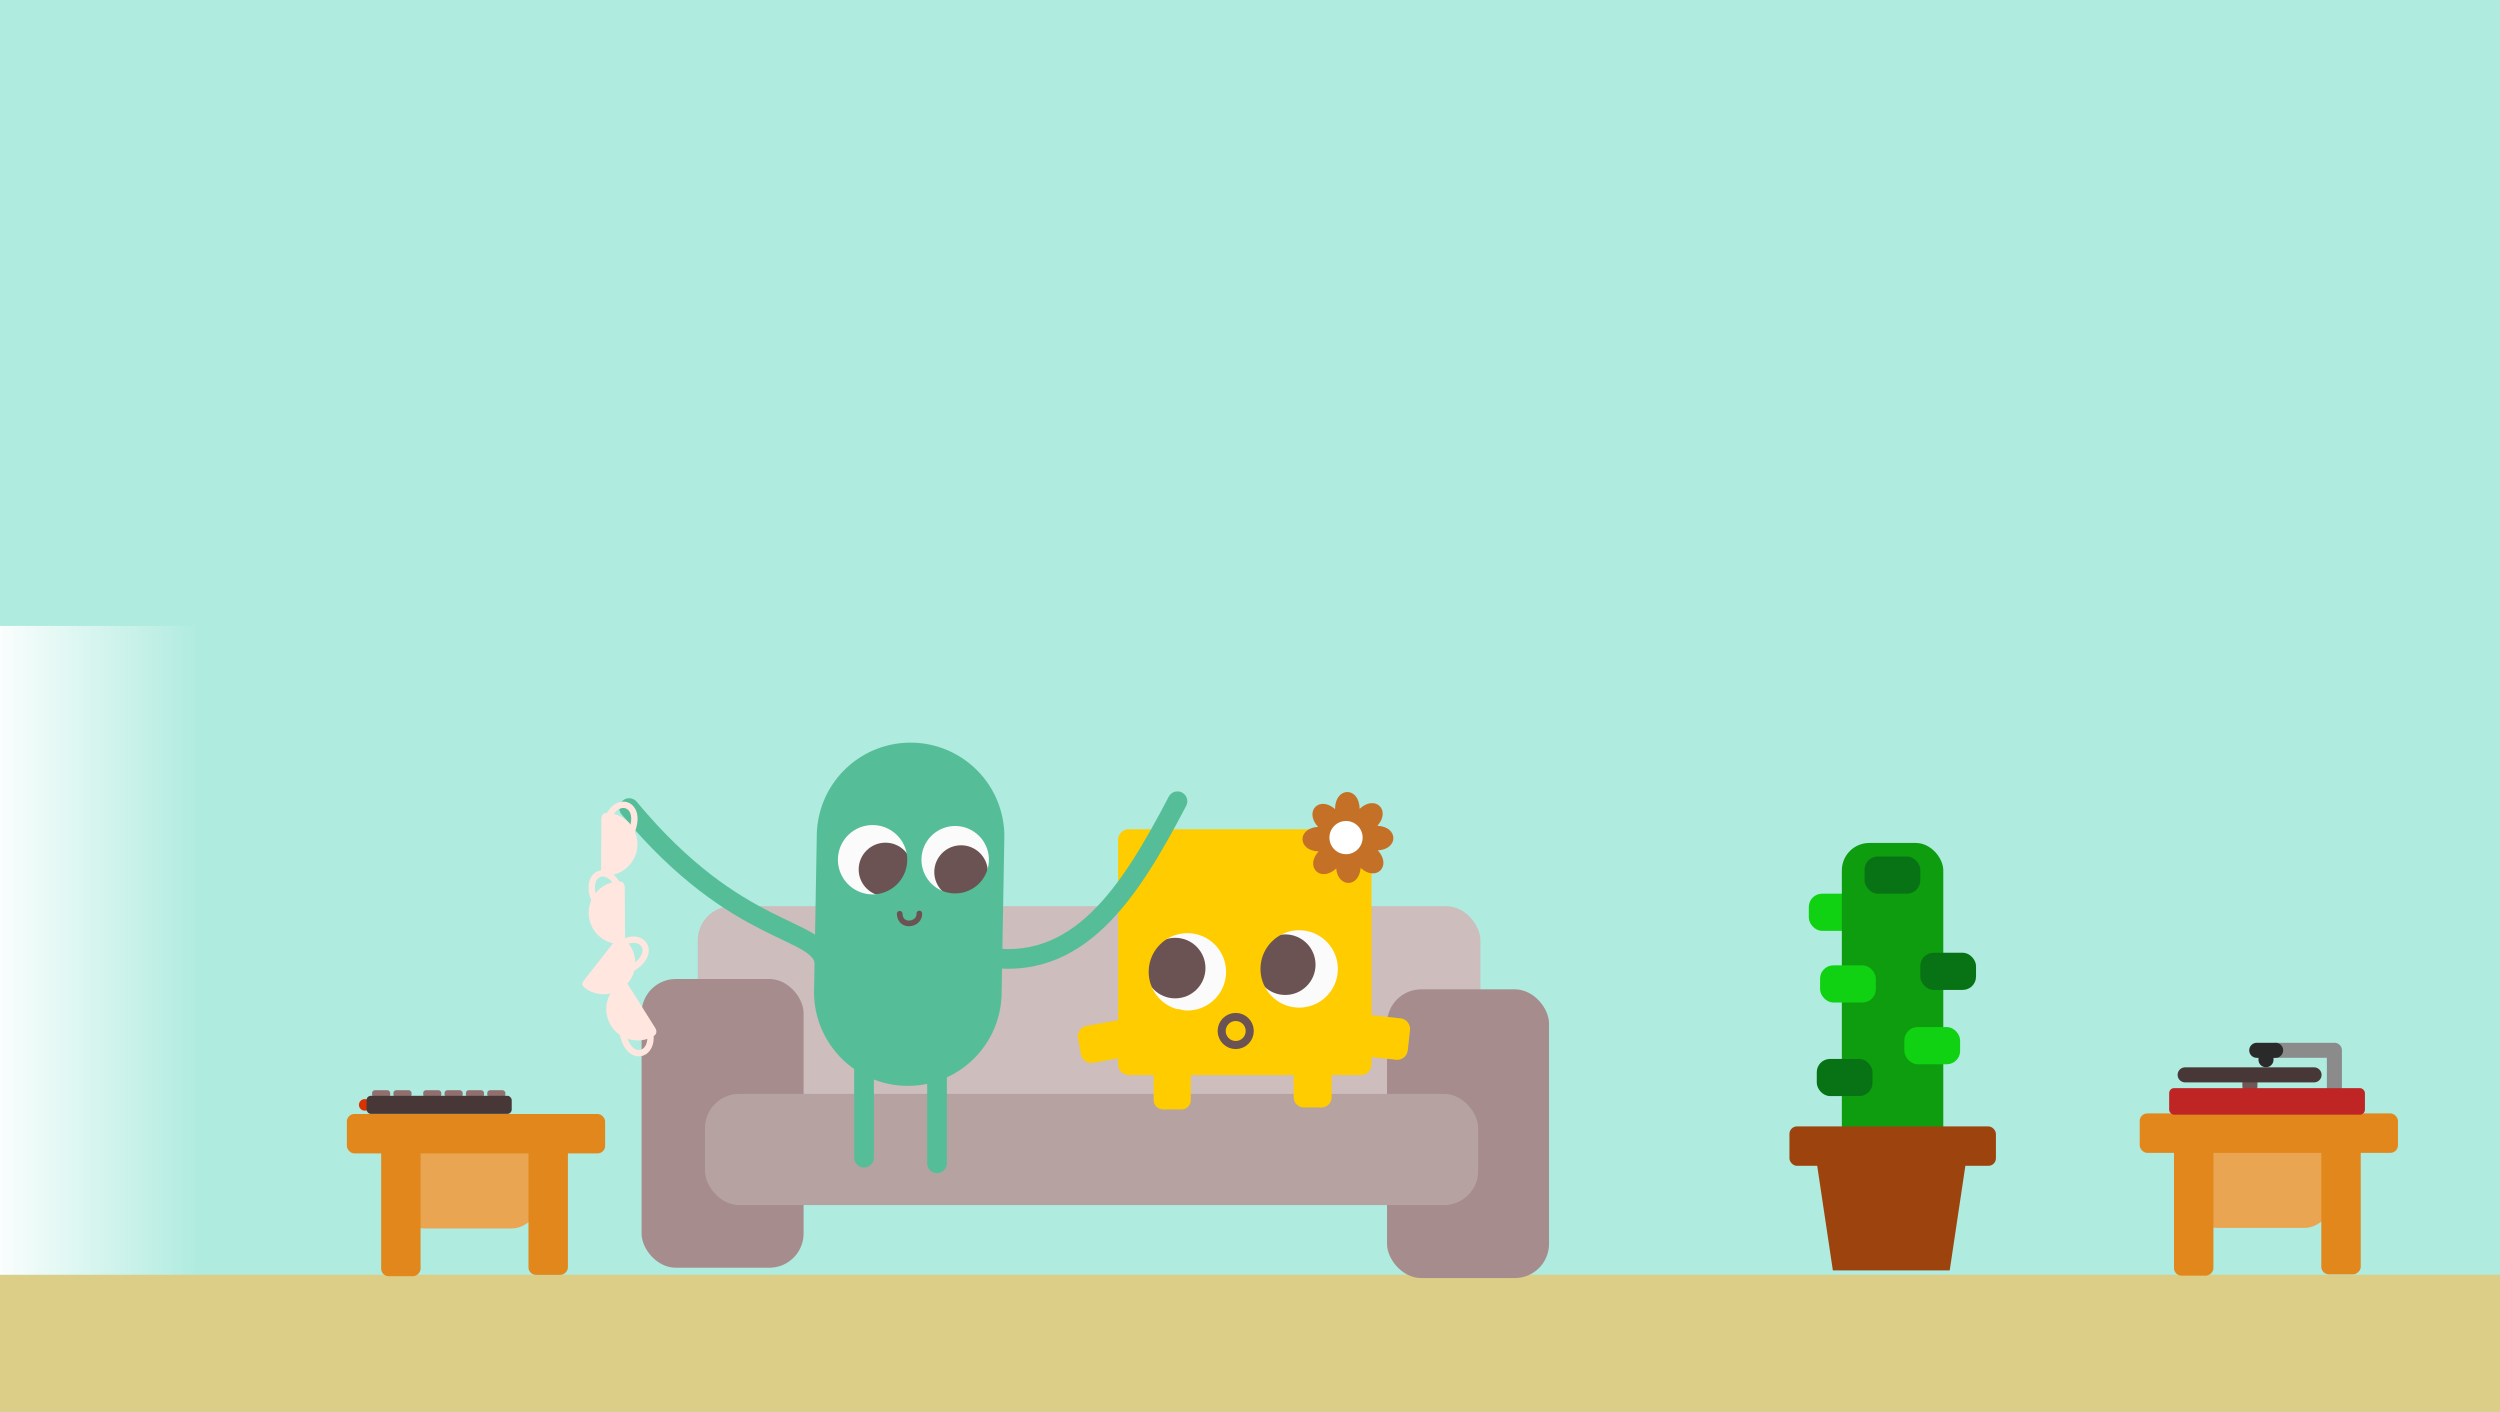 <?xml version="1.0" encoding="UTF-8" standalone="no"?>
<!-- Created with Inkscape (http://www.inkscape.org/) -->

<svg
   xmlns:dc="http://purl.org/dc/elements/1.1/"
   xmlns:cc="http://creativecommons.org/ns#"
   xmlns:rdf="http://www.w3.org/1999/02/22-rdf-syntax-ns#"
   xmlns:svg="http://www.w3.org/2000/svg"
   xmlns="http://www.w3.org/2000/svg"
   xmlns:xlink="http://www.w3.org/1999/xlink"
   xmlns:sodipodi="http://sodipodi.sourceforge.net/DTD/sodipodi-0.dtd"
   xmlns:inkscape="http://www.inkscape.org/namespaces/inkscape"
   width="249.181mm"
   height="140.711mm"
   viewBox="0 0 249.181 140.711"
   version="1.1"
   id="svg8"
   inkscape:version="0.92.3 (2405546, 2018-03-11)"
   sodipodi:docname="makin_tea.svg"
   inkscape:export-filename="C:\Users\cyndr\bitmap.png"
   inkscape:export-xdpi="72"
   inkscape:export-ydpi="72">
  <rect x="0" y="0" width="249.181" height="140.711" fill="#333333" stroke="none"/>
  <defs
     id="defs2">
    <linearGradient
       inkscape:collect="always"
       id="linearGradient15867">
      <stop
         style="stop-color:#ffffff;stop-opacity:1"
         offset="0"
         id="stop15863" />
      <stop
         style="stop-color:#ffffff;stop-opacity:0"
         offset="1"
         id="stop15865" />
    </linearGradient>
    <mask
       maskUnits="userSpaceOnUse"
       id="mask14205">
      <rect
         ry="6.563"
         y="83.655"
         x="41.245"
         height="72.697"
         width="159.827"
         id="rect14207"
         style="fill:#ffb2b2;fill-opacity:1;stroke:#e87676;stroke-width:1.423;stroke-linecap:round;stroke-linejoin:round;stroke-miterlimit:4;stroke-dasharray:none;stroke-opacity:1" />
    </mask>
    <mask
       maskUnits="userSpaceOnUse"
       id="mask15303">
      <rect
         ry="6.563"
         y="72.73"
         x="13.217"
         height="72.697"
         width="159.827"
         id="rect15305"
         style="fill:#ffb2b2;fill-opacity:1;stroke:#e87676;stroke-width:1.423;stroke-linecap:round;stroke-linejoin:round;stroke-miterlimit:4;stroke-dasharray:none;stroke-opacity:1" />
    </mask>
    <linearGradient
       inkscape:collect="always"
       xlink:href="#linearGradient15867"
       id="linearGradient15869"
       x1="-61.648"
       y1="8.869"
       x2="-30.427"
       y2="8.869"
       gradientUnits="userSpaceOnUse"
       gradientTransform="matrix(0.683,0,0,0.95,46.749,90.475)" />
    <linearGradient
       inkscape:collect="always"
       xlink:href="#linearGradient15867"
       id="linearGradient18126"
       gradientUnits="userSpaceOnUse"
       gradientTransform="matrix(0.683,0,0,0.95,46.749,92.592)"
       x1="-61.648"
       y1="8.869"
       x2="-30.427"
       y2="8.869" />
  </defs>
  <sodipodi:namedview
     id="base"
     pagecolor="#ffffff"
     bordercolor="#666666"
     borderopacity="1.0"
     inkscape:pageopacity="0.0"
     inkscape:pageshadow="2"
     inkscape:zoom="2"
     inkscape:cx="345.92783"
     inkscape:cy="177.16311"
     inkscape:document-units="mm"
     inkscape:current-layer="layer1"
     showgrid="false"
     inkscape:window-width="1366"
     inkscape:window-height="715"
     inkscape:window-x="-8"
     inkscape:window-y="22"
     inkscape:window-maximized="1"
     showguides="false"
     inkscape:lockguides="true"
     inkscape:measure-start="0,0"
     inkscape:measure-end="0,0"
     fit-margin-bottom="-1"
     fit-margin-top="-1"
     fit-margin-left="-1"
     fit-margin-right="-1"
     borderlayer="true" />
  <g
     inkscape:label="Layer 1"
     inkscape:groupmode="layer"
     id="layer1"
     transform="translate(-5.979,-10.215)">
    <rect
       style="opacity:1;fill:#afebdf;fill-opacity:1;stroke:none;stroke-width:3.014;stroke-linecap:round;stroke-linejoin:round;stroke-miterlimit:4;stroke-dasharray:none;stroke-opacity:1;paint-order:fill markers stroke"
       id="rect15321-8"
       width="251.064"
       height="141.653"
       x="5.097"
       y="9.215"
       ry="0" />
    <rect
       style="opacity:1;fill:#ddce87;fill-opacity:1;stroke:none;stroke-width:1.037;stroke-linecap:round;stroke-linejoin:round;stroke-miterlimit:4;stroke-dasharray:none;stroke-opacity:1;paint-order:fill markers stroke"
       id="rect15321"
       width="251.181"
       height="16.77"
       x="4.979"
       y="135.157"
       ry="0.777" />
    <g
       id="g16548">
      <rect
         ry="3.41"
         y="98.416"
         x="75.525"
         height="28.352"
         width="78.009"
         id="rect1198"
         style="fill:#cdbdbd;fill-opacity:1;stroke:none;stroke-width:0.926;stroke-linecap:round;stroke-linejoin:round;stroke-miterlimit:4;stroke-dasharray:none;stroke-opacity:1" />
      <rect
         ry="3.41"
         y="105.678"
         x="69.926"
         height="28.777"
         width="16.148"
         id="rect1198-0"
         style="fill:#a68c8c;fill-opacity:1;stroke:none;stroke-width:0.424;stroke-linecap:round;stroke-linejoin:round;stroke-miterlimit:4;stroke-dasharray:none;stroke-opacity:1" />
      <rect
         ry="3.41"
         y="106.709"
         x="144.227"
         height="28.777"
         width="16.148"
         id="rect1198-0-9"
         style="fill:#a68c8c;fill-opacity:1;stroke:none;stroke-width:0.424;stroke-linecap:round;stroke-linejoin:round;stroke-miterlimit:4;stroke-dasharray:none;stroke-opacity:1" />
      <rect
         ry="3.41"
         y="117.128"
         x="76.247"
         height="11.083"
         width="77.064"
         id="rect1198-7"
         style="fill:#b7a2a2;fill-opacity:1;stroke:none;stroke-width:0.575;stroke-linecap:round;stroke-linejoin:round;stroke-miterlimit:4;stroke-dasharray:none;stroke-opacity:1" />
    </g>
    <g
       id="g1291"
       transform="translate(-13.524,66.34)">
      <rect
         ry="0"
         y="33.472"
         x="133.234"
         height="10.691"
         width="20.246"
         id="rect1279"
         style="fill:#fcfbfb;fill-opacity:1;stroke:none;stroke-width:0.637;stroke-linecap:round;stroke-linejoin:round;stroke-miterlimit:4;stroke-dasharray:none;stroke-opacity:1" />
      <g
         transform="translate(4.689,5.742)"
         id="g1253">
        <circle
           style="fill:#6c5353;fill-opacity:1;stroke:none;stroke-width:3.042;stroke-linecap:round;stroke-linejoin:round;stroke-miterlimit:4;stroke-dasharray:none;stroke-opacity:1"
           id="path942-0-8-3"
           cx="142.495"
           cy="33.752"
           r="2.669" />
        <circle
           style="fill:#6c5353;fill-opacity:1;stroke:none;stroke-width:3.042;stroke-linecap:round;stroke-linejoin:round;stroke-miterlimit:4;stroke-dasharray:none;stroke-opacity:1"
           id="path942-0-8"
           cx="132.795"
           cy="34.052"
           r="2.669" />
        <path
           style="color:#000000;font-style:normal;font-variant:normal;font-weight:normal;font-stretch:normal;font-size:medium;line-height:normal;font-family:sans-serif;font-variant-ligatures:normal;font-variant-position:normal;font-variant-caps:normal;font-variant-numeric:normal;font-variant-alternates:normal;font-feature-settings:normal;text-indent:0;text-align:start;text-decoration:none;text-decoration-line:none;text-decoration-style:solid;text-decoration-color:#000000;letter-spacing:normal;word-spacing:normal;text-transform:none;writing-mode:lr-tb;direction:ltr;text-orientation:mixed;dominant-baseline:auto;baseline-shift:baseline;text-anchor:start;white-space:normal;shape-padding:0;clip-rule:nonzero;display:inline;overflow:visible;visibility:visible;opacity:1;isolation:auto;mix-blend-mode:normal;color-interpolation:sRGB;color-interpolation-filters:linearRGB;solid-color:#000000;solid-opacity:1;vector-effect:none;fill:#ffcc00;fill-opacity:1;fill-rule:nonzero;stroke:none;stroke-width:1.882;stroke-linecap:round;stroke-linejoin:round;stroke-miterlimit:4;stroke-dasharray:none;stroke-dashoffset:0;stroke-opacity:1;color-rendering:auto;image-rendering:auto;shape-rendering:auto;text-rendering:auto;enable-background:accumulate"
           d="m 128.708,21.817 c -0.52,-1.7e-4 -0.942,0.421 -0.942,0.941 v 19.778 c -1.6e-4,0.52 0.422,0.941 0.942,0.941 H 149.153 c 0.52,1.7e-4 0.942,-0.421 0.942,-0.941 V 22.758 c 1.7e-4,-0.52 -0.422,-0.941 -0.942,-0.941 z m 15.013,8.902 a 3.408,3.408 0 0 1 3.408,3.408 3.408,3.408 0 0 1 -3.408,3.408 3.408,3.408 0 0 1 -3.408,-3.408 3.408,3.408 0 0 1 3.408,-3.408 z m -9.852,0.256 a 3.408,3.408 0 0 1 3.408,3.408 3.408,3.408 0 0 1 -3.408,3.408 3.408,3.408 0 0 1 -3.408,-3.408 3.408,3.408 0 0 1 3.408,-3.408 z"
           id="rect1081"
           inkscape:connector-curvature="0" />
        <rect
           style="fill:#ffcc00;fill-opacity:1;stroke:#ffcc00;stroke-width:1.632;stroke-linecap:round;stroke-linejoin:round;stroke-miterlimit:4;stroke-dasharray:none;stroke-opacity:1"
           id="rect1083"
           width="1.643"
           height="5.66"
           x="131.711"
           y="40.03" />
        <rect
           style="fill:#ffcc00;fill-opacity:1;stroke:#ffcc00;stroke-width:1.802;stroke-linecap:round;stroke-linejoin:round;stroke-miterlimit:4;stroke-dasharray:none;stroke-opacity:1"
           id="rect1083-5"
           width="1.548"
           height="6.82"
           x="144.136"
           y="38.613" />
        <rect
           style="fill:#ffcc00;fill-opacity:1;stroke:#ffcc00;stroke-width:1.882;stroke-linecap:round;stroke-linejoin:round;stroke-miterlimit:4;stroke-dasharray:none;stroke-opacity:1"
           id="rect1083-5-0"
           width="1.79"
           height="7.402"
           x="22.672"
           y="-155.923"
           transform="rotate(96.214)" />
        <rect
           style="fill:#ffcc00;fill-opacity:1;stroke:#ffcc00;stroke-width:1.882;stroke-linecap:round;stroke-linejoin:round;stroke-miterlimit:4;stroke-dasharray:none;stroke-opacity:1"
           id="rect1083-5-0-4"
           width="1.425"
           height="8.07"
           x="61.824"
           y="-124.037"
           transform="rotate(79.691)"
           inkscape:transform-center-x="-0.047607015"
           inkscape:transform-center-y="0.17919528" />
        <circle
           style="fill:none;fill-opacity:1;stroke:#6c5353;stroke-width:0.713;stroke-linecap:round;stroke-linejoin:round;stroke-miterlimit:4;stroke-dasharray:none;stroke-opacity:1"
           id="path1196"
           cx="138.129"
           cy="39.596"
           r="1.237" />
      </g>
      <g
         id="g15741"
         transform="translate(8.057,0.238)">
        <path
           id="path15646"
           transform="matrix(0.265,0,0,0.265,34.691,2.452)"
           d="m 414.754,81.461 c -2.052,-0.008 -4.095,1.908 -4.1,5.684 -5.251,-4.612 -10.406,0.794 -5.641,5.91 -7.017,0.426 -6.85,7.927 0.16,8.168 -4.655,5.133 0.604,10.484 5.869,5.682 0.593,6.413 7.597,6.45 8.131,-0.193 5.138,4.688 10.512,-0.576 5.707,-5.848 6.898,-0.35 6.961,-7.83 -0.137,-8.166 4.641,-5.26 -0.78,-10.433 -5.904,-5.646 -0.082,-3.726 -2.076,-5.582 -4.086,-5.59 z m -0.199,12.717 1.199,0.096 1.525,1.785 0.135,1.699 -0.947,1.109 -2.74,0.217 -1.24,-1.059 0.176,-2.232 z"
           style="fill:#c47127;fill-opacity:1;stroke:none;stroke-width:4.538px;stroke-linecap:butt;stroke-linejoin:miter;stroke-opacity:1"
           inkscape:connector-curvature="0" />
        <circle
           r="1.463"
           cy="28.056"
           cx="144.483"
           id="path15644"
           style="opacity:1;fill:#ffffff;fill-opacity:1;stroke:none;stroke-width:2.406;stroke-linecap:round;stroke-linejoin:round;stroke-miterlimit:4;stroke-dasharray:none;stroke-opacity:1;paint-order:fill markers stroke" />
      </g>
    </g>
    <g
       id="g1277"
       transform="translate(32.727,14.495)">
      <rect
         ry="0"
         y="73.894"
         x="55.491"
         height="10.691"
         width="17.172"
         id="rect1279-9"
         style="fill:#fcfbfb;fill-opacity:1;stroke:none;stroke-width:0.586;stroke-linecap:round;stroke-linejoin:round;stroke-miterlimit:4;stroke-dasharray:none;stroke-opacity:1" />
      <circle
         r="2.669"
         cy="80.523"
         cx="69.043"
         id="path942-0"
         style="fill:#6c5353;fill-opacity:1;stroke:none;stroke-width:3.042;stroke-linecap:round;stroke-linejoin:round;stroke-miterlimit:4;stroke-dasharray:none;stroke-opacity:1" />
      <circle
         r="2.669"
         cy="80.263"
         cx="61.507"
         id="path942"
         style="fill:#6c5353;fill-opacity:1;stroke:none;stroke-width:3.042;stroke-linecap:round;stroke-linejoin:round;stroke-miterlimit:4;stroke-dasharray:none;stroke-opacity:1" />
      <path
         sodipodi:nodetypes="cc"
         inkscape:connector-curvature="0"
         id="path834"
         d="m 71.12,88.928 c 9.537,1.818 14.727,-6.334 19.491,-15.462"
         style="fill:none;fill-opacity:1;stroke:#55be98;stroke-width:1.965;stroke-linecap:round;stroke-linejoin:miter;stroke-miterlimit:4;stroke-dasharray:none;stroke-opacity:1" />
      <path
         sodipodi:nodetypes="cc"
         inkscape:connector-curvature="0"
         id="path834-0"
         d="m 35.961,74.147 c 10.89,13.113 19.002,11.72 19.502,15.448"
         style="fill:none;fill-opacity:1;stroke:#55be98;stroke-width:1.965;stroke-linecap:round;stroke-linejoin:miter;stroke-miterlimit:4;stroke-dasharray:none;stroke-opacity:1" />
      <path
         inkscape:connector-curvature="0"
         id="path896"
         d="M 59.371,108.992 V 92.154"
         style="fill:none;fill-opacity:1;stroke:#55be98;stroke-width:1.965;stroke-linecap:round;stroke-linejoin:miter;stroke-miterlimit:4;stroke-dasharray:none;stroke-opacity:1" />
      <path
         inkscape:connector-curvature="0"
         id="path896-0"
         d="M 66.647,109.559 V 92.721"
         style="fill:none;fill-opacity:1;stroke:#55be98;stroke-width:1.965;stroke-linecap:round;stroke-linejoin:miter;stroke-miterlimit:4;stroke-dasharray:none;stroke-opacity:1" />
      <g
         transform="translate(-10.143,-41.144)"
         id="g965">
        <path
           inkscape:connector-curvature="0"
           style="color:#000000;font-style:normal;font-variant:normal;font-weight:normal;font-stretch:normal;font-size:medium;line-height:normal;font-family:sans-serif;font-variant-ligatures:normal;font-variant-position:normal;font-variant-caps:normal;font-variant-numeric:normal;font-variant-alternates:normal;font-feature-settings:normal;text-indent:0;text-align:start;text-decoration:none;text-decoration-line:none;text-decoration-style:solid;text-decoration-color:#000000;letter-spacing:normal;word-spacing:normal;text-transform:none;writing-mode:lr-tb;direction:ltr;text-orientation:mixed;dominant-baseline:auto;baseline-shift:baseline;text-anchor:start;white-space:normal;shape-padding:0;clip-rule:nonzero;display:inline;overflow:visible;visibility:visible;opacity:1;isolation:auto;mix-blend-mode:normal;color-interpolation:sRGB;color-interpolation-filters:linearRGB;solid-color:#000000;solid-opacity:1;vector-effect:none;fill:#55be98;fill-opacity:1;fill-rule:nonzero;stroke:none;stroke-width:70.545;stroke-linecap:round;stroke-linejoin:miter;stroke-miterlimit:4;stroke-dasharray:none;stroke-dashoffset:0;stroke-opacity:1;color-rendering:auto;image-rendering:auto;shape-rendering:auto;text-rendering:auto;enable-background:accumulate"
           d="m 279.906,410.447 a 35.276,35.276 0 0 0 -35.359,35.152 l -1.012,57.58 a 35.276,35.276 0 1 0 70.535,1.24 l 1.012,-57.58 a 35.276,35.276 0 0 0 -35.176,-36.393 z m -14.371,31.002 a 13.036,13.036 0 0 1 13.037,13.035 13.036,13.036 0 0 1 -13.037,13.035 A 13.036,13.036 0 0 1 252.5,454.484 13.036,13.036 0 0 1 265.535,441.449 Z m 31.072,0.355 a 12.679,12.679 0 0 1 12.678,12.68 12.679,12.679 0 0 1 -12.678,12.678 12.679,12.679 0 0 1 -12.68,-12.678 12.679,12.679 0 0 1 12.68,-12.68 z"
           transform="scale(0.265)"
           id="path834-5" />
        <path
           style="fill:none;stroke:#6c5353;stroke-width:0.565;stroke-linecap:round;stroke-linejoin:miter;stroke-miterlimit:4;stroke-dasharray:none;stroke-opacity:1"
           d="m 73.068,125.824 c 0.058,1.454 2.015,1.109 1.961,-0.024"
           id="path961"
           inkscape:connector-curvature="0"
           sodipodi:nodetypes="cc" />
      </g>
      <g
         transform="translate(-10.143,-41.144)"
         id="g1012"
         style="fill:#ffe6df;fill-opacity:1">
        <g
           transform="matrix(0.002,-0.335,0.335,0.002,5.839,153.495)"
           id="g1016"
           style="fill:#ffe6df;fill-opacity:1">
          <path
             inkscape:connector-curvature="0"
             id="path834-5-6"
             d="m 96.051,111.26 c -0.768,-0.015 -1.392,0.362 -1.414,1.166 v 0 c -0.159,5.199 3.964,9.525 9.165,9.617 5.201,0.091 9.473,-4.087 9.497,-9.288 v 0 c -0.008,-0.423 -0.234,-1.457 -1.794,-1.505 z"
             style="color:#000000;font-style:normal;font-variant:normal;font-weight:normal;font-stretch:normal;font-size:medium;line-height:normal;font-family:sans-serif;font-variant-ligatures:normal;font-variant-position:normal;font-variant-caps:normal;font-variant-numeric:normal;font-variant-alternates:normal;font-feature-settings:normal;text-indent:0;text-align:start;text-decoration:none;text-decoration-line:none;text-decoration-style:solid;text-decoration-color:#000000;letter-spacing:normal;word-spacing:normal;text-transform:none;writing-mode:lr-tb;direction:ltr;text-orientation:mixed;dominant-baseline:auto;baseline-shift:baseline;text-anchor:start;white-space:normal;shape-padding:0;clip-rule:nonzero;display:inline;overflow:visible;visibility:visible;opacity:1;isolation:auto;mix-blend-mode:normal;color-interpolation:sRGB;color-interpolation-filters:linearRGB;solid-color:#000000;solid-opacity:1;vector-effect:none;fill:#ffe6df;fill-opacity:1;fill-rule:nonzero;stroke:none;stroke-width:18.665;stroke-linecap:round;stroke-linejoin:miter;stroke-miterlimit:4;stroke-dasharray:none;stroke-dashoffset:0;stroke-opacity:1;color-rendering:auto;image-rendering:auto;shape-rendering:auto;text-rendering:auto;enable-background:accumulate"
             sodipodi:nodetypes="cccscccc" />
          <path
             style="color:#000000;font-style:normal;font-variant:normal;font-weight:normal;font-stretch:normal;font-size:medium;line-height:normal;font-family:sans-serif;font-variant-ligatures:normal;font-variant-position:normal;font-variant-caps:normal;font-variant-numeric:normal;font-variant-alternates:normal;font-feature-settings:normal;text-indent:0;text-align:start;text-decoration:none;text-decoration-line:none;text-decoration-style:solid;text-decoration-color:#000000;letter-spacing:normal;word-spacing:normal;text-transform:none;writing-mode:lr-tb;direction:ltr;text-orientation:mixed;dominant-baseline:auto;baseline-shift:baseline;text-anchor:start;white-space:normal;shape-padding:0;clip-rule:nonzero;display:inline;overflow:visible;visibility:visible;opacity:1;isolation:auto;mix-blend-mode:normal;color-interpolation:sRGB;color-interpolation-filters:linearRGB;solid-color:#000000;solid-opacity:1;vector-effect:none;fill:#ffe6df;fill-opacity:1;fill-rule:nonzero;stroke:none;stroke-width:1.882;stroke-linecap:butt;stroke-linejoin:miter;stroke-miterlimit:4;stroke-dasharray:none;stroke-dashoffset:0;stroke-opacity:1;color-rendering:auto;image-rendering:auto;shape-rendering:auto;text-rendering:auto;enable-background:accumulate"
             d="m 112.055,112.338 -0.691,1.75 c 1.571,0.621 2.528,1.482 3.01,2.301 0.482,0.819 0.513,1.579 0.25,2.201 -0.263,0.623 -0.84,1.162 -1.871,1.42 -1.031,0.258 -2.52,0.197 -4.416,-0.512 l -0.66,1.762 c 2.163,0.808 4.029,0.951 5.531,0.576 1.502,-0.375 2.64,-1.305 3.15,-2.512 0.511,-1.207 0.375,-2.636 -0.363,-3.891 -0.739,-1.254 -2.059,-2.352 -3.939,-3.096 z"
             id="path1008"
             inkscape:connector-curvature="0" />
        </g>
        <g
           transform="matrix(-0.002,-0.335,-0.335,0.002,83.161,160.329)"
           id="g1016-4"
           style="fill:#ffe6df;fill-opacity:1">
          <path
             inkscape:connector-curvature="0"
             id="path834-5-6-5"
             d="m 96.051,111.26 c -0.768,-0.015 -1.392,0.362 -1.414,1.166 v 0 c -0.159,5.199 3.964,9.525 9.165,9.617 5.201,0.091 9.473,-4.087 9.497,-9.288 v 0 c -0.008,-0.423 -0.234,-1.457 -1.794,-1.505 z"
             style="color:#000000;font-style:normal;font-variant:normal;font-weight:normal;font-stretch:normal;font-size:medium;line-height:normal;font-family:sans-serif;font-variant-ligatures:normal;font-variant-position:normal;font-variant-caps:normal;font-variant-numeric:normal;font-variant-alternates:normal;font-feature-settings:normal;text-indent:0;text-align:start;text-decoration:none;text-decoration-line:none;text-decoration-style:solid;text-decoration-color:#000000;letter-spacing:normal;word-spacing:normal;text-transform:none;writing-mode:lr-tb;direction:ltr;text-orientation:mixed;dominant-baseline:auto;baseline-shift:baseline;text-anchor:start;white-space:normal;shape-padding:0;clip-rule:nonzero;display:inline;overflow:visible;visibility:visible;opacity:1;isolation:auto;mix-blend-mode:normal;color-interpolation:sRGB;color-interpolation-filters:linearRGB;solid-color:#000000;solid-opacity:1;vector-effect:none;fill:#ffe6df;fill-opacity:1;fill-rule:nonzero;stroke:none;stroke-width:18.665;stroke-linecap:round;stroke-linejoin:miter;stroke-miterlimit:4;stroke-dasharray:none;stroke-dashoffset:0;stroke-opacity:1;color-rendering:auto;image-rendering:auto;shape-rendering:auto;text-rendering:auto;enable-background:accumulate"
             sodipodi:nodetypes="cccscccc" />
          <path
             style="color:#000000;font-style:normal;font-variant:normal;font-weight:normal;font-stretch:normal;font-size:medium;line-height:normal;font-family:sans-serif;font-variant-ligatures:normal;font-variant-position:normal;font-variant-caps:normal;font-variant-numeric:normal;font-variant-alternates:normal;font-feature-settings:normal;text-indent:0;text-align:start;text-decoration:none;text-decoration-line:none;text-decoration-style:solid;text-decoration-color:#000000;letter-spacing:normal;word-spacing:normal;text-transform:none;writing-mode:lr-tb;direction:ltr;text-orientation:mixed;dominant-baseline:auto;baseline-shift:baseline;text-anchor:start;white-space:normal;shape-padding:0;clip-rule:nonzero;display:inline;overflow:visible;visibility:visible;opacity:1;isolation:auto;mix-blend-mode:normal;color-interpolation:sRGB;color-interpolation-filters:linearRGB;solid-color:#000000;solid-opacity:1;vector-effect:none;fill:#ffe6df;fill-opacity:1;fill-rule:nonzero;stroke:none;stroke-width:1.882;stroke-linecap:butt;stroke-linejoin:miter;stroke-miterlimit:4;stroke-dasharray:none;stroke-dashoffset:0;stroke-opacity:1;color-rendering:auto;image-rendering:auto;shape-rendering:auto;text-rendering:auto;enable-background:accumulate"
             d="m 112.055,112.338 -0.691,1.75 c 1.571,0.621 2.528,1.482 3.01,2.301 0.482,0.819 0.513,1.579 0.25,2.201 -0.263,0.623 -0.84,1.162 -1.871,1.42 -1.031,0.258 -2.52,0.197 -4.416,-0.512 l -0.66,1.762 c 2.163,0.808 4.029,0.951 5.531,0.576 1.502,-0.375 2.64,-1.305 3.15,-2.512 0.511,-1.207 0.375,-2.636 -0.363,-3.891 -0.739,-1.254 -2.059,-2.352 -3.939,-3.096 z"
             id="path1008-1"
             inkscape:connector-curvature="0" />
        </g>
        <g
           transform="matrix(0.207,-0.264,0.264,0.207,-7.693,134.835)"
           id="g1016-4-4"
           style="fill:#ffe6df;fill-opacity:1">
          <path
             inkscape:connector-curvature="0"
             id="path834-5-6-5-3"
             d="m 96.051,111.26 c -0.768,-0.015 -1.392,0.362 -1.414,1.166 v 0 c -0.159,5.199 3.964,9.525 9.165,9.617 5.201,0.091 9.473,-4.087 9.497,-9.288 v 0 c -0.008,-0.423 -0.234,-1.457 -1.794,-1.505 z"
             style="color:#000000;font-style:normal;font-variant:normal;font-weight:normal;font-stretch:normal;font-size:medium;line-height:normal;font-family:sans-serif;font-variant-ligatures:normal;font-variant-position:normal;font-variant-caps:normal;font-variant-numeric:normal;font-variant-alternates:normal;font-feature-settings:normal;text-indent:0;text-align:start;text-decoration:none;text-decoration-line:none;text-decoration-style:solid;text-decoration-color:#000000;letter-spacing:normal;word-spacing:normal;text-transform:none;writing-mode:lr-tb;direction:ltr;text-orientation:mixed;dominant-baseline:auto;baseline-shift:baseline;text-anchor:start;white-space:normal;shape-padding:0;clip-rule:nonzero;display:inline;overflow:visible;visibility:visible;opacity:1;isolation:auto;mix-blend-mode:normal;color-interpolation:sRGB;color-interpolation-filters:linearRGB;solid-color:#000000;solid-opacity:1;vector-effect:none;fill:#ffe6df;fill-opacity:1;fill-rule:nonzero;stroke:none;stroke-width:18.665;stroke-linecap:round;stroke-linejoin:miter;stroke-miterlimit:4;stroke-dasharray:none;stroke-dashoffset:0;stroke-opacity:1;color-rendering:auto;image-rendering:auto;shape-rendering:auto;text-rendering:auto;enable-background:accumulate"
             sodipodi:nodetypes="cccscccc" />
          <path
             style="color:#000000;font-style:normal;font-variant:normal;font-weight:normal;font-stretch:normal;font-size:medium;line-height:normal;font-family:sans-serif;font-variant-ligatures:normal;font-variant-position:normal;font-variant-caps:normal;font-variant-numeric:normal;font-variant-alternates:normal;font-feature-settings:normal;text-indent:0;text-align:start;text-decoration:none;text-decoration-line:none;text-decoration-style:solid;text-decoration-color:#000000;letter-spacing:normal;word-spacing:normal;text-transform:none;writing-mode:lr-tb;direction:ltr;text-orientation:mixed;dominant-baseline:auto;baseline-shift:baseline;text-anchor:start;white-space:normal;shape-padding:0;clip-rule:nonzero;display:inline;overflow:visible;visibility:visible;opacity:1;isolation:auto;mix-blend-mode:normal;color-interpolation:sRGB;color-interpolation-filters:linearRGB;solid-color:#000000;solid-opacity:1;vector-effect:none;fill:#ffe6df;fill-opacity:1;fill-rule:nonzero;stroke:none;stroke-width:1.882;stroke-linecap:butt;stroke-linejoin:miter;stroke-miterlimit:4;stroke-dasharray:none;stroke-dashoffset:0;stroke-opacity:1;color-rendering:auto;image-rendering:auto;shape-rendering:auto;text-rendering:auto;enable-background:accumulate"
             d="m 112.055,112.338 -0.691,1.75 c 1.571,0.621 2.528,1.482 3.01,2.301 0.482,0.819 0.513,1.579 0.25,2.201 -0.263,0.623 -0.84,1.162 -1.871,1.42 -1.031,0.258 -2.52,0.197 -4.416,-0.512 l -0.66,1.762 c 2.163,0.808 4.029,0.951 5.531,0.576 1.502,-0.375 2.64,-1.305 3.15,-2.512 0.511,-1.207 0.375,-2.636 -0.363,-3.891 -0.739,-1.254 -2.059,-2.352 -3.939,-3.096 z"
             id="path1008-1-3"
             inkscape:connector-curvature="0" />
        </g>
        <g
           transform="matrix(0.178,0.284,-0.284,0.178,60.451,85.734)"
           id="g1016-4-4-0"
           style="fill:#ffe6df;fill-opacity:1">
          <path
             inkscape:connector-curvature="0"
             id="path834-5-6-5-3-2"
             d="m 96.051,111.26 c -0.768,-0.015 -1.392,0.362 -1.414,1.166 v 0 c -0.159,5.199 3.964,9.525 9.165,9.617 5.201,0.091 9.473,-4.087 9.497,-9.288 v 0 c -0.008,-0.423 -0.234,-1.457 -1.794,-1.505 z"
             style="color:#000000;font-style:normal;font-variant:normal;font-weight:normal;font-stretch:normal;font-size:medium;line-height:normal;font-family:sans-serif;font-variant-ligatures:normal;font-variant-position:normal;font-variant-caps:normal;font-variant-numeric:normal;font-variant-alternates:normal;font-feature-settings:normal;text-indent:0;text-align:start;text-decoration:none;text-decoration-line:none;text-decoration-style:solid;text-decoration-color:#000000;letter-spacing:normal;word-spacing:normal;text-transform:none;writing-mode:lr-tb;direction:ltr;text-orientation:mixed;dominant-baseline:auto;baseline-shift:baseline;text-anchor:start;white-space:normal;shape-padding:0;clip-rule:nonzero;display:inline;overflow:visible;visibility:visible;opacity:1;isolation:auto;mix-blend-mode:normal;color-interpolation:sRGB;color-interpolation-filters:linearRGB;solid-color:#000000;solid-opacity:1;vector-effect:none;fill:#ffe6df;fill-opacity:1;fill-rule:nonzero;stroke:none;stroke-width:18.665;stroke-linecap:round;stroke-linejoin:miter;stroke-miterlimit:4;stroke-dasharray:none;stroke-dashoffset:0;stroke-opacity:1;color-rendering:auto;image-rendering:auto;shape-rendering:auto;text-rendering:auto;enable-background:accumulate"
             sodipodi:nodetypes="cccscccc" />
          <path
             style="color:#000000;font-style:normal;font-variant:normal;font-weight:normal;font-stretch:normal;font-size:medium;line-height:normal;font-family:sans-serif;font-variant-ligatures:normal;font-variant-position:normal;font-variant-caps:normal;font-variant-numeric:normal;font-variant-alternates:normal;font-feature-settings:normal;text-indent:0;text-align:start;text-decoration:none;text-decoration-line:none;text-decoration-style:solid;text-decoration-color:#000000;letter-spacing:normal;word-spacing:normal;text-transform:none;writing-mode:lr-tb;direction:ltr;text-orientation:mixed;dominant-baseline:auto;baseline-shift:baseline;text-anchor:start;white-space:normal;shape-padding:0;clip-rule:nonzero;display:inline;overflow:visible;visibility:visible;opacity:1;isolation:auto;mix-blend-mode:normal;color-interpolation:sRGB;color-interpolation-filters:linearRGB;solid-color:#000000;solid-opacity:1;vector-effect:none;fill:#ffe6df;fill-opacity:1;fill-rule:nonzero;stroke:none;stroke-width:1.882;stroke-linecap:butt;stroke-linejoin:miter;stroke-miterlimit:4;stroke-dasharray:none;stroke-dashoffset:0;stroke-opacity:1;color-rendering:auto;image-rendering:auto;shape-rendering:auto;text-rendering:auto;enable-background:accumulate"
             d="m 112.055,112.338 -0.691,1.75 c 1.571,0.621 2.528,1.482 3.01,2.301 0.482,0.819 0.513,1.579 0.25,2.201 -0.263,0.623 -0.84,1.162 -1.871,1.42 -1.031,0.258 -2.52,0.197 -4.416,-0.512 l -0.66,1.762 c 2.163,0.808 4.029,0.951 5.531,0.576 1.502,-0.375 2.64,-1.305 3.15,-2.512 0.511,-1.207 0.375,-2.636 -0.363,-3.891 -0.739,-1.254 -2.059,-2.352 -3.939,-3.096 z"
             id="path1008-1-3-8"
             inkscape:connector-curvature="0" />
        </g>
      </g>
      <g
         transform="translate(78.349,-79.233)"
         id="g965-8" />
    </g>
    <g
       id="g15636"
       transform="translate(21.167,78.846)">
      <rect
         ry="1.323"
         y="18.328"
         x="165.1"
         height="3.704"
         width="5.556"
         id="rect15422-8-9"
         style="opacity:1;fill:#11d212;fill-opacity:1;stroke:none;stroke-width:3.223;stroke-linecap:round;stroke-linejoin:round;stroke-miterlimit:4;stroke-dasharray:none;stroke-opacity:1;paint-order:fill markers stroke" />
      <rect
         ry="2.735"
         y="13.272"
         x="168.393"
         height="30.956"
         width="10.111"
         id="rect15420"
         style="opacity:1;fill:#0e9d0f;fill-opacity:1;stroke:none;stroke-width:3.79;stroke-linecap:round;stroke-linejoin:round;stroke-miterlimit:4;stroke-dasharray:none;stroke-opacity:1;paint-order:fill markers stroke" />
      <g
         transform="translate(1.058,12.435)"
         id="g15416">
        <rect
           style="opacity:1;fill:#9d440e;fill-opacity:1;stroke:none;stroke-width:2.533;stroke-linecap:round;stroke-linejoin:round;stroke-miterlimit:4;stroke-dasharray:none;stroke-opacity:1;paint-order:fill markers stroke"
           id="rect15405"
           width="20.58"
           height="3.929"
           x="162.112"
           y="29.089"
           ry="0.751" />
        <path
           style="opacity:1;fill:#9d440e;fill-opacity:1;stroke:none;stroke-width:3.82;stroke-linecap:round;stroke-linejoin:round;stroke-miterlimit:4;stroke-dasharray:none;stroke-opacity:1;paint-order:fill markers stroke"
           d="m 164.557,30.866 h 15.411 l -1.881,12.573 h -11.648 z"
           id="rect15411"
           inkscape:connector-curvature="0"
           sodipodi:nodetypes="ccccc" />
      </g>
      <rect
         ry="1.323"
         y="24.215"
         x="176.212"
         height="3.704"
         width="5.556"
         id="rect15422"
         style="opacity:1;fill:#087315;fill-opacity:1;stroke:none;stroke-width:3.223;stroke-linecap:round;stroke-linejoin:round;stroke-miterlimit:4;stroke-dasharray:none;stroke-opacity:1;paint-order:fill markers stroke" />
      <rect
         ry="1.323"
         y="31.623"
         x="174.625"
         height="3.704"
         width="5.556"
         id="rect15422-8"
         style="opacity:1;fill:#11d212;fill-opacity:1;stroke:none;stroke-width:3.223;stroke-linecap:round;stroke-linejoin:round;stroke-miterlimit:4;stroke-dasharray:none;stroke-opacity:1;paint-order:fill markers stroke" />
      <rect
         ry="1.323"
         y="34.798"
         x="165.894"
         height="3.704"
         width="5.556"
         id="rect15422-9"
         style="opacity:1;fill:#087315;fill-opacity:1;stroke:none;stroke-width:3.223;stroke-linecap:round;stroke-linejoin:round;stroke-miterlimit:4;stroke-dasharray:none;stroke-opacity:1;paint-order:fill markers stroke" />
      <rect
         ry="1.323"
         y="14.623"
         x="170.656"
         height="3.704"
         width="5.556"
         id="rect15422-82"
         style="opacity:1;fill:#087315;fill-opacity:1;stroke:none;stroke-width:3.223;stroke-linecap:round;stroke-linejoin:round;stroke-miterlimit:4;stroke-dasharray:none;stroke-opacity:1;paint-order:fill markers stroke" />
      <rect
         ry="1.323"
         y="25.471"
         x="166.224"
         height="3.704"
         width="5.556"
         id="rect15422-8-6"
         style="opacity:1;fill:#11d212;fill-opacity:1;stroke:none;stroke-width:3.223;stroke-linecap:round;stroke-linejoin:round;stroke-miterlimit:4;stroke-dasharray:none;stroke-opacity:1;paint-order:fill markers stroke" />
    </g>
    <g
       id="g15642"
       transform="translate(21.167,78.846)">
      <rect
         transform="rotate(90)"
         style="opacity:1;fill:#eaa553;fill-opacity:1;stroke:none;stroke-width:3.282;stroke-linecap:round;stroke-linejoin:round;stroke-miterlimit:4;stroke-dasharray:none;stroke-opacity:1;paint-order:fill markers stroke"
         id="rect15405-5-2-9-7"
         width="9.533"
         height="14.241"
         x="42.103"
         y="-217.295"
         ry="2.723" />
      <rect
         style="opacity:1;fill:#e2871b;fill-opacity:1;stroke:none;stroke-width:2.833;stroke-linecap:round;stroke-linejoin:round;stroke-miterlimit:4;stroke-dasharray:none;stroke-opacity:1;paint-order:fill markers stroke"
         id="rect15405-5"
         width="25.739"
         height="3.929"
         x="198.082"
         y="40.229"
         ry="0.751" />
      <rect
         transform="rotate(90)"
         style="opacity:1;fill:#e2871b;fill-opacity:1;stroke:none;stroke-width:2.096;stroke-linecap:round;stroke-linejoin:round;stroke-miterlimit:4;stroke-dasharray:none;stroke-opacity:1;paint-order:fill markers stroke"
         id="rect15405-5-2"
         width="14.097"
         height="3.929"
         x="42.301"
         y="-205.429"
         ry="0.751" />
      <rect
         transform="rotate(90)"
         style="opacity:1;fill:#e2871b;fill-opacity:1;stroke:none;stroke-width:2.096;stroke-linecap:round;stroke-linejoin:round;stroke-miterlimit:4;stroke-dasharray:none;stroke-opacity:1;paint-order:fill markers stroke"
         id="rect15405-5-2-9"
         width="14.097"
         height="3.929"
         x="42.169"
         y="-220.113"
         ry="0.751" />
    </g>
    <g
       id="g15612"
       transform="translate(20.108,78.846)">
      <path
         sodipodi:nodetypes="cc"
         style="fill:#483737;stroke:#715656;stroke-width:1.5;stroke-linecap:round;stroke-linejoin:miter;stroke-miterlimit:4;stroke-dasharray:none;stroke-opacity:1"
         d="m 210.123,37.511 1e-5,-0.695"
         id="path15593"
         inkscape:connector-curvature="0" />
      <path
         inkscape:connector-curvature="0"
         id="path15595"
         d="m 218.546,38.304 v -4.366 h -5.854"
         style="fill:none;stroke:#8b8b8b;stroke-width:1.5;stroke-linecap:round;stroke-linejoin:round;stroke-miterlimit:4;stroke-dasharray:none;stroke-opacity:1"
         sodipodi:nodetypes="ccc" />
      <rect
         ry="0.496"
         y="37.708"
         x="202.076"
         height="2.646"
         width="19.513"
         id="rect15565"
         style="opacity:1;fill:#bf2525;fill-opacity:1;stroke:none;stroke-width:3.223;stroke-linecap:round;stroke-linejoin:round;stroke-miterlimit:4;stroke-dasharray:none;stroke-opacity:1;paint-order:fill markers stroke" />
      <path
         inkscape:connector-curvature="0"
         id="path15582"
         d="m 203.668,36.386 h 12.851"
         style="fill:#483737;stroke:#483737;stroke-width:1.5;stroke-linecap:round;stroke-linejoin:miter;stroke-miterlimit:4;stroke-dasharray:none;stroke-opacity:1" />
      <g
         style="stroke-width:1.5;stroke-miterlimit:4;stroke-dasharray:none"
         transform="translate(1.554,2.051)"
         id="g15603">
        <path
           style="fill:none;stroke:#2a2a2a;stroke-width:1.5;stroke-linecap:round;stroke-linejoin:miter;stroke-miterlimit:4;stroke-dasharray:none;stroke-opacity:1"
           d="m 211.137,31.888 h -1.885"
           id="path15597"
           inkscape:connector-curvature="0" />
        <path
           style="fill:none;stroke:#2a2a2a;stroke-width:1.5;stroke-linecap:round;stroke-linejoin:miter;stroke-miterlimit:4;stroke-dasharray:none;stroke-opacity:1"
           d="m 210.174,32.04 v 0.786"
           id="path15599"
           inkscape:connector-curvature="0" />
      </g>
    </g>
    <g
       id="g15642-2"
       transform="translate(-157.529,78.903)">
      <rect
         transform="rotate(90)"
         style="opacity:1;fill:#eaa553;fill-opacity:1;stroke:none;stroke-width:3.282;stroke-linecap:round;stroke-linejoin:round;stroke-miterlimit:4;stroke-dasharray:none;stroke-opacity:1;paint-order:fill markers stroke"
         id="rect15405-5-2-9-7-3"
         width="9.533"
         height="14.241"
         x="42.103"
         y="-217.295"
         ry="2.723" />
      <rect
         style="opacity:1;fill:#e2871b;fill-opacity:1;stroke:none;stroke-width:2.833;stroke-linecap:round;stroke-linejoin:round;stroke-miterlimit:4;stroke-dasharray:none;stroke-opacity:1;paint-order:fill markers stroke"
         id="rect15405-5-8"
         width="25.739"
         height="3.929"
         x="198.082"
         y="40.229"
         ry="0.751" />
      <rect
         transform="rotate(90)"
         style="opacity:1;fill:#e2871b;fill-opacity:1;stroke:none;stroke-width:2.096;stroke-linecap:round;stroke-linejoin:round;stroke-miterlimit:4;stroke-dasharray:none;stroke-opacity:1;paint-order:fill markers stroke"
         id="rect15405-5-2-2"
         width="14.097"
         height="3.929"
         x="42.301"
         y="-205.429"
         ry="0.751" />
      <rect
         transform="rotate(90)"
         style="opacity:1;fill:#e2871b;fill-opacity:1;stroke:none;stroke-width:2.096;stroke-linecap:round;stroke-linejoin:round;stroke-miterlimit:4;stroke-dasharray:none;stroke-opacity:1;paint-order:fill markers stroke"
         id="rect15405-5-2-9-3"
         width="14.097"
         height="3.929"
         x="42.169"
         y="-220.113"
         ry="0.751" />
    </g>
    <g
       id="g15859"
       transform="matrix(1.459,0,0,1.459,10.628,47.585)">
      <g
         id="g15821"
         transform="translate(0,-0.117)">
        <rect
           style="opacity:1;fill:#916f6f;fill-opacity:1;stroke:none;stroke-width:0.342;stroke-linecap:round;stroke-linejoin:round;stroke-miterlimit:4;stroke-dasharray:none;stroke-opacity:1;paint-order:fill markers stroke"
           id="rect15778-5"
           width="1.237"
           height="0.495"
           x="22.233"
           y="47.532"
           ry="0.189" />
        <rect
           style="opacity:1;fill:#916f6f;fill-opacity:1;stroke:none;stroke-width:0.342;stroke-linecap:round;stroke-linejoin:round;stroke-miterlimit:4;stroke-dasharray:none;stroke-opacity:1;paint-order:fill markers stroke"
           id="rect15778-5-2"
           width="1.237"
           height="0.495"
           x="23.691"
           y="47.532"
           ry="0.189" />
        <rect
           style="opacity:1;fill:#916f6f;fill-opacity:1;stroke:none;stroke-width:0.342;stroke-linecap:round;stroke-linejoin:round;stroke-miterlimit:4;stroke-dasharray:none;stroke-opacity:1;paint-order:fill markers stroke"
           id="rect15778-5-4"
           width="1.237"
           height="0.495"
           x="25.725"
           y="47.532"
           ry="0.189" />
        <rect
           style="opacity:1;fill:#916f6f;fill-opacity:1;stroke:none;stroke-width:0.342;stroke-linecap:round;stroke-linejoin:round;stroke-miterlimit:4;stroke-dasharray:none;stroke-opacity:1;paint-order:fill markers stroke"
           id="rect15778-5-4-0"
           width="1.237"
           height="0.495"
           x="27.184"
           y="47.532"
           ry="0.189" />
        <rect
           style="opacity:1;fill:#916f6f;fill-opacity:1;stroke:none;stroke-width:0.342;stroke-linecap:round;stroke-linejoin:round;stroke-miterlimit:4;stroke-dasharray:none;stroke-opacity:1;paint-order:fill markers stroke"
           id="rect15778-5-4-9"
           width="1.237"
           height="0.495"
           x="28.642"
           y="47.532"
           ry="0.189" />
        <rect
           style="opacity:1;fill:#916f6f;fill-opacity:1;stroke:none;stroke-width:0.342;stroke-linecap:round;stroke-linejoin:round;stroke-miterlimit:4;stroke-dasharray:none;stroke-opacity:1;paint-order:fill markers stroke"
           id="rect15778-5-4-1"
           width="1.237"
           height="0.495"
           x="30.101"
           y="47.532"
           ry="0.189" />
      </g>
      <circle
         r="0.395"
         cy="48.416"
         cx="21.73"
         id="path15780"
         style="opacity:1;fill:#db3000;fill-opacity:1;stroke:none;stroke-width:1.791;stroke-linecap:round;stroke-linejoin:round;stroke-miterlimit:4;stroke-dasharray:none;stroke-opacity:1;paint-order:fill markers stroke" />
      <rect
         ry="0.297"
         y="47.795"
         x="21.854"
         height="1.236"
         width="9.918"
         id="rect15778"
         style="opacity:1;fill:#483737;fill-opacity:1;stroke:none;stroke-width:1.532;stroke-linecap:round;stroke-linejoin:round;stroke-miterlimit:4;stroke-dasharray:none;stroke-opacity:1;paint-order:fill markers stroke" />
    </g>
    <rect
       style="opacity:1;fill:url(#linearGradient15869);fill-opacity:1;stroke:none;stroke-width:1.208;stroke-linecap:round;stroke-linejoin:round;stroke-miterlimit:4;stroke-dasharray:none;stroke-opacity:1;paint-order:fill markers stroke"
       id="rect15861"
       width="20.954"
       height="64.673"
       x="5.097"
       y="70.484"
       ry="0.282" />
    <rect
       ry="0"
       y="11.332"
       x="5.097"
       height="141.653"
       width="251.064"
       id="rect17954"
       style="opacity:1;fill:#afebdf;fill-opacity:1;stroke:none;stroke-width:3.014;stroke-linecap:round;stroke-linejoin:round;stroke-miterlimit:4;stroke-dasharray:none;stroke-opacity:1;paint-order:fill markers stroke" />
    <rect
       ry="0.777"
       y="137.274"
       x="4.979"
       height="16.77"
       width="251.181"
       id="rect17956"
       style="opacity:1;fill:#ddce87;fill-opacity:1;stroke:none;stroke-width:1.037;stroke-linecap:round;stroke-linejoin:round;stroke-miterlimit:4;stroke-dasharray:none;stroke-opacity:1;paint-order:fill markers stroke" />
    <g
       id="g17966"
       transform="translate(0,2.117)">
      <rect
         style="fill:#cdbdbd;fill-opacity:1;stroke:none;stroke-width:0.926;stroke-linecap:round;stroke-linejoin:round;stroke-miterlimit:4;stroke-dasharray:none;stroke-opacity:1"
         id="rect17958"
         width="78.009"
         height="28.352"
         x="75.525"
         y="98.416"
         ry="3.41" />
      <rect
         style="fill:#a68c8c;fill-opacity:1;stroke:none;stroke-width:0.424;stroke-linecap:round;stroke-linejoin:round;stroke-miterlimit:4;stroke-dasharray:none;stroke-opacity:1"
         id="rect17960"
         width="16.148"
         height="28.777"
         x="69.926"
         y="105.678"
         ry="3.41" />
      <rect
         style="fill:#a68c8c;fill-opacity:1;stroke:none;stroke-width:0.424;stroke-linecap:round;stroke-linejoin:round;stroke-miterlimit:4;stroke-dasharray:none;stroke-opacity:1"
         id="rect17962"
         width="16.148"
         height="28.777"
         x="144.227"
         y="106.709"
         ry="3.41" />
      <rect
         style="fill:#b7a2a2;fill-opacity:1;stroke:none;stroke-width:0.575;stroke-linecap:round;stroke-linejoin:round;stroke-miterlimit:4;stroke-dasharray:none;stroke-opacity:1"
         id="rect17964"
         width="77.064"
         height="11.083"
         x="76.247"
         y="117.128"
         ry="3.41" />
    </g>
    <g
       transform="matrix(1.131,0,0,1.131,-32.382,61.699)"
       id="g17994">
      <rect
         style="fill:#fcfbfb;fill-opacity:1;stroke:none;stroke-width:0.637;stroke-linecap:round;stroke-linejoin:round;stroke-miterlimit:4;stroke-dasharray:none;stroke-opacity:1"
         id="rect17968"
         width="20.246"
         height="10.691"
         x="133.234"
         y="33.472"
         ry="0" />
      <g
         id="g17986"
         transform="translate(4.689,5.742)">
        <circle
           r="2.669"
           cy="33.752"
           cx="142.495"
           id="circle17970"
           style="fill:#6c5353;fill-opacity:1;stroke:none;stroke-width:3.042;stroke-linecap:round;stroke-linejoin:round;stroke-miterlimit:4;stroke-dasharray:none;stroke-opacity:1" />
        <circle
           r="2.669"
           cy="34.052"
           cx="132.795"
           id="circle17972"
           style="fill:#6c5353;fill-opacity:1;stroke:none;stroke-width:3.042;stroke-linecap:round;stroke-linejoin:round;stroke-miterlimit:4;stroke-dasharray:none;stroke-opacity:1" />
        <path
           inkscape:connector-curvature="0"
           id="path17974"
           d="m 128.708,21.817 c -0.52,-1.7e-4 -0.942,0.421 -0.942,0.941 v 19.778 c -1.6e-4,0.52 0.422,0.941 0.942,0.941 H 149.153 c 0.52,1.7e-4 0.942,-0.421 0.942,-0.941 V 22.758 c 1.7e-4,-0.52 -0.422,-0.941 -0.942,-0.941 z m 15.013,8.902 a 3.408,3.408 0 0 1 3.408,3.408 3.408,3.408 0 0 1 -3.408,3.408 3.408,3.408 0 0 1 -3.408,-3.408 3.408,3.408 0 0 1 3.408,-3.408 z m -9.852,0.256 a 3.408,3.408 0 0 1 3.408,3.408 3.408,3.408 0 0 1 -3.408,3.408 3.408,3.408 0 0 1 -3.408,-3.408 3.408,3.408 0 0 1 3.408,-3.408 z"
           style="color:#000000;font-style:normal;font-variant:normal;font-weight:normal;font-stretch:normal;font-size:medium;line-height:normal;font-family:sans-serif;font-variant-ligatures:normal;font-variant-position:normal;font-variant-caps:normal;font-variant-numeric:normal;font-variant-alternates:normal;font-feature-settings:normal;text-indent:0;text-align:start;text-decoration:none;text-decoration-line:none;text-decoration-style:solid;text-decoration-color:#000000;letter-spacing:normal;word-spacing:normal;text-transform:none;writing-mode:lr-tb;direction:ltr;text-orientation:mixed;dominant-baseline:auto;baseline-shift:baseline;text-anchor:start;white-space:normal;shape-padding:0;clip-rule:nonzero;display:inline;overflow:visible;visibility:visible;opacity:1;isolation:auto;mix-blend-mode:normal;color-interpolation:sRGB;color-interpolation-filters:linearRGB;solid-color:#000000;solid-opacity:1;vector-effect:none;fill:#ffcc00;fill-opacity:1;fill-rule:nonzero;stroke:none;stroke-width:1.882;stroke-linecap:round;stroke-linejoin:round;stroke-miterlimit:4;stroke-dasharray:none;stroke-dashoffset:0;stroke-opacity:1;color-rendering:auto;image-rendering:auto;shape-rendering:auto;text-rendering:auto;enable-background:accumulate" />
        <rect
           y="40.03"
           x="131.711"
           height="5.66"
           width="1.643"
           id="rect17976"
           style="fill:#ffcc00;fill-opacity:1;stroke:#ffcc00;stroke-width:1.632;stroke-linecap:round;stroke-linejoin:round;stroke-miterlimit:4;stroke-dasharray:none;stroke-opacity:1" />
        <rect
           y="38.613"
           x="144.136"
           height="6.82"
           width="1.548"
           id="rect17978"
           style="fill:#ffcc00;fill-opacity:1;stroke:#ffcc00;stroke-width:1.802;stroke-linecap:round;stroke-linejoin:round;stroke-miterlimit:4;stroke-dasharray:none;stroke-opacity:1" />
        <rect
           transform="rotate(96.214)"
           y="-155.923"
           x="22.672"
           height="7.402"
           width="1.79"
           id="rect17980"
           style="fill:#ffcc00;fill-opacity:1;stroke:#ffcc00;stroke-width:1.882;stroke-linecap:round;stroke-linejoin:round;stroke-miterlimit:4;stroke-dasharray:none;stroke-opacity:1" />
        <rect
           inkscape:transform-center-y="0.17919528"
           inkscape:transform-center-x="-0.047607015"
           transform="rotate(79.691)"
           y="-124.037"
           x="61.824"
           height="8.07"
           width="1.425"
           id="rect17982"
           style="fill:#ffcc00;fill-opacity:1;stroke:#ffcc00;stroke-width:1.882;stroke-linecap:round;stroke-linejoin:round;stroke-miterlimit:4;stroke-dasharray:none;stroke-opacity:1" />
        <circle
           r="1.237"
           cy="39.596"
           cx="138.129"
           id="circle17984"
           style="fill:none;fill-opacity:1;stroke:#6c5353;stroke-width:0.713;stroke-linecap:round;stroke-linejoin:round;stroke-miterlimit:4;stroke-dasharray:none;stroke-opacity:1" />
      </g>
      <g
         transform="translate(8.057,0.238)"
         id="g17992">
        <path
           inkscape:connector-curvature="0"
           style="fill:#c47127;fill-opacity:1;stroke:none;stroke-width:4.538px;stroke-linecap:butt;stroke-linejoin:miter;stroke-opacity:1"
           d="m 414.754,81.461 c -2.052,-0.008 -4.095,1.908 -4.1,5.684 -5.251,-4.612 -10.406,0.794 -5.641,5.91 -7.017,0.426 -6.85,7.927 0.16,8.168 -4.655,5.133 0.604,10.484 5.869,5.682 0.593,6.413 7.597,6.45 8.131,-0.193 5.138,4.688 10.512,-0.576 5.707,-5.848 6.898,-0.35 6.961,-7.83 -0.137,-8.166 4.641,-5.26 -0.78,-10.433 -5.904,-5.646 -0.082,-3.726 -2.076,-5.582 -4.086,-5.59 z m -0.199,12.717 1.199,0.096 1.525,1.785 0.135,1.699 -0.947,1.109 -2.74,0.217 -1.24,-1.059 0.176,-2.232 z"
           transform="matrix(0.265,0,0,0.265,34.691,2.452)"
           id="path17988" />
        <circle
           style="opacity:1;fill:#ffffff;fill-opacity:1;stroke:none;stroke-width:2.406;stroke-linecap:round;stroke-linejoin:round;stroke-miterlimit:4;stroke-dasharray:none;stroke-opacity:1;paint-order:fill markers stroke"
           id="circle17990"
           cx="144.483"
           cy="28.056"
           r="1.463" />
      </g>
    </g>
    <g
       transform="translate(32.727,16.612)"
       id="g18044">
      <rect
         style="fill:#fcfbfb;fill-opacity:1;stroke:none;stroke-width:0.586;stroke-linecap:round;stroke-linejoin:round;stroke-miterlimit:4;stroke-dasharray:none;stroke-opacity:1"
         id="rect17996"
         width="17.172"
         height="10.691"
         x="55.491"
         y="73.894"
         ry="0" />
      <circle
         style="fill:#6c5353;fill-opacity:1;stroke:none;stroke-width:3.042;stroke-linecap:round;stroke-linejoin:round;stroke-miterlimit:4;stroke-dasharray:none;stroke-opacity:1"
         id="circle17998"
         cx="69.043"
         cy="80.523"
         r="2.669" />
      <circle
         style="fill:#6c5353;fill-opacity:1;stroke:none;stroke-width:3.042;stroke-linecap:round;stroke-linejoin:round;stroke-miterlimit:4;stroke-dasharray:none;stroke-opacity:1"
         id="circle18000"
         cx="61.507"
         cy="80.263"
         r="2.669" />
      <path
         style="fill:none;fill-opacity:1;stroke:#55be98;stroke-width:1.965;stroke-linecap:round;stroke-linejoin:miter;stroke-miterlimit:4;stroke-dasharray:none;stroke-opacity:1"
         d="m 71.12,88.928 c 9.537,1.818 14.727,-6.334 19.491,-15.462"
         id="path18002"
         inkscape:connector-curvature="0"
         sodipodi:nodetypes="cc" />
      <path
         style="fill:none;fill-opacity:1;stroke:#55be98;stroke-width:1.965;stroke-linecap:round;stroke-linejoin:miter;stroke-miterlimit:4;stroke-dasharray:none;stroke-opacity:1"
         d="m 35.961,74.147 c 10.89,13.113 19.002,11.72 19.502,15.448"
         id="path18004"
         inkscape:connector-curvature="0"
         sodipodi:nodetypes="cc" />
      <path
         style="fill:none;fill-opacity:1;stroke:#55be98;stroke-width:1.965;stroke-linecap:round;stroke-linejoin:miter;stroke-miterlimit:4;stroke-dasharray:none;stroke-opacity:1"
         d="M 59.371,108.992 V 92.154"
         id="path18006"
         inkscape:connector-curvature="0" />
      <path
         style="fill:none;fill-opacity:1;stroke:#55be98;stroke-width:1.965;stroke-linecap:round;stroke-linejoin:miter;stroke-miterlimit:4;stroke-dasharray:none;stroke-opacity:1"
         d="M 66.647,109.559 V 92.721"
         id="path18008"
         inkscape:connector-curvature="0" />
      <g
         id="g18014"
         transform="translate(-10.143,-41.144)">
        <path
           id="path18010"
           transform="scale(0.265)"
           d="m 279.906,410.447 a 35.276,35.276 0 0 0 -35.359,35.152 l -1.012,57.58 a 35.276,35.276 0 1 0 70.535,1.24 l 1.012,-57.58 a 35.276,35.276 0 0 0 -35.176,-36.393 z m -14.371,31.002 a 13.036,13.036 0 0 1 13.037,13.035 13.036,13.036 0 0 1 -13.037,13.035 A 13.036,13.036 0 0 1 252.5,454.484 13.036,13.036 0 0 1 265.535,441.449 Z m 31.072,0.355 a 12.679,12.679 0 0 1 12.678,12.68 12.679,12.679 0 0 1 -12.678,12.678 12.679,12.679 0 0 1 -12.68,-12.678 12.679,12.679 0 0 1 12.68,-12.68 z"
           style="color:#000000;font-style:normal;font-variant:normal;font-weight:normal;font-stretch:normal;font-size:medium;line-height:normal;font-family:sans-serif;font-variant-ligatures:normal;font-variant-position:normal;font-variant-caps:normal;font-variant-numeric:normal;font-variant-alternates:normal;font-feature-settings:normal;text-indent:0;text-align:start;text-decoration:none;text-decoration-line:none;text-decoration-style:solid;text-decoration-color:#000000;letter-spacing:normal;word-spacing:normal;text-transform:none;writing-mode:lr-tb;direction:ltr;text-orientation:mixed;dominant-baseline:auto;baseline-shift:baseline;text-anchor:start;white-space:normal;shape-padding:0;clip-rule:nonzero;display:inline;overflow:visible;visibility:visible;opacity:1;isolation:auto;mix-blend-mode:normal;color-interpolation:sRGB;color-interpolation-filters:linearRGB;solid-color:#000000;solid-opacity:1;vector-effect:none;fill:#55be98;fill-opacity:1;fill-rule:nonzero;stroke:none;stroke-width:70.545;stroke-linecap:round;stroke-linejoin:miter;stroke-miterlimit:4;stroke-dasharray:none;stroke-dashoffset:0;stroke-opacity:1;color-rendering:auto;image-rendering:auto;shape-rendering:auto;text-rendering:auto;enable-background:accumulate"
           inkscape:connector-curvature="0" />
        <path
           sodipodi:nodetypes="cc"
           inkscape:connector-curvature="0"
           id="path18012"
           d="m 73.068,125.824 c 0.058,1.454 2.015,1.109 1.961,-0.024"
           style="fill:none;stroke:#6c5353;stroke-width:0.565;stroke-linecap:round;stroke-linejoin:miter;stroke-miterlimit:4;stroke-dasharray:none;stroke-opacity:1" />
      </g>
      <g
         style="fill:#ffe6df;fill-opacity:1"
         id="g18040"
         transform="translate(-10.143,-41.144)">
        <g
           style="fill:#ffe6df;fill-opacity:1"
           id="g18020"
           transform="matrix(0.002,-0.335,0.335,0.002,5.839,153.495)">
          <path
             sodipodi:nodetypes="cccscccc"
             style="color:#000000;font-style:normal;font-variant:normal;font-weight:normal;font-stretch:normal;font-size:medium;line-height:normal;font-family:sans-serif;font-variant-ligatures:normal;font-variant-position:normal;font-variant-caps:normal;font-variant-numeric:normal;font-variant-alternates:normal;font-feature-settings:normal;text-indent:0;text-align:start;text-decoration:none;text-decoration-line:none;text-decoration-style:solid;text-decoration-color:#000000;letter-spacing:normal;word-spacing:normal;text-transform:none;writing-mode:lr-tb;direction:ltr;text-orientation:mixed;dominant-baseline:auto;baseline-shift:baseline;text-anchor:start;white-space:normal;shape-padding:0;clip-rule:nonzero;display:inline;overflow:visible;visibility:visible;opacity:1;isolation:auto;mix-blend-mode:normal;color-interpolation:sRGB;color-interpolation-filters:linearRGB;solid-color:#000000;solid-opacity:1;vector-effect:none;fill:#ffe6df;fill-opacity:1;fill-rule:nonzero;stroke:none;stroke-width:18.665;stroke-linecap:round;stroke-linejoin:miter;stroke-miterlimit:4;stroke-dasharray:none;stroke-dashoffset:0;stroke-opacity:1;color-rendering:auto;image-rendering:auto;shape-rendering:auto;text-rendering:auto;enable-background:accumulate"
             d="m 96.051,111.26 c -0.768,-0.015 -1.392,0.362 -1.414,1.166 v 0 c -0.159,5.199 3.964,9.525 9.165,9.617 5.201,0.091 9.473,-4.087 9.497,-9.288 v 0 c -0.008,-0.423 -0.234,-1.457 -1.794,-1.505 z"
             id="path18016"
             inkscape:connector-curvature="0" />
          <path
             inkscape:connector-curvature="0"
             id="path18018"
             d="m 112.055,112.338 -0.691,1.75 c 1.571,0.621 2.528,1.482 3.01,2.301 0.482,0.819 0.513,1.579 0.25,2.201 -0.263,0.623 -0.84,1.162 -1.871,1.42 -1.031,0.258 -2.52,0.197 -4.416,-0.512 l -0.66,1.762 c 2.163,0.808 4.029,0.951 5.531,0.576 1.502,-0.375 2.64,-1.305 3.15,-2.512 0.511,-1.207 0.375,-2.636 -0.363,-3.891 -0.739,-1.254 -2.059,-2.352 -3.939,-3.096 z"
             style="color:#000000;font-style:normal;font-variant:normal;font-weight:normal;font-stretch:normal;font-size:medium;line-height:normal;font-family:sans-serif;font-variant-ligatures:normal;font-variant-position:normal;font-variant-caps:normal;font-variant-numeric:normal;font-variant-alternates:normal;font-feature-settings:normal;text-indent:0;text-align:start;text-decoration:none;text-decoration-line:none;text-decoration-style:solid;text-decoration-color:#000000;letter-spacing:normal;word-spacing:normal;text-transform:none;writing-mode:lr-tb;direction:ltr;text-orientation:mixed;dominant-baseline:auto;baseline-shift:baseline;text-anchor:start;white-space:normal;shape-padding:0;clip-rule:nonzero;display:inline;overflow:visible;visibility:visible;opacity:1;isolation:auto;mix-blend-mode:normal;color-interpolation:sRGB;color-interpolation-filters:linearRGB;solid-color:#000000;solid-opacity:1;vector-effect:none;fill:#ffe6df;fill-opacity:1;fill-rule:nonzero;stroke:none;stroke-width:1.882;stroke-linecap:butt;stroke-linejoin:miter;stroke-miterlimit:4;stroke-dasharray:none;stroke-dashoffset:0;stroke-opacity:1;color-rendering:auto;image-rendering:auto;shape-rendering:auto;text-rendering:auto;enable-background:accumulate" />
        </g>
        <g
           style="fill:#ffe6df;fill-opacity:1"
           id="g18026"
           transform="matrix(-0.002,-0.335,-0.335,0.002,83.161,160.329)">
          <path
             sodipodi:nodetypes="cccscccc"
             style="color:#000000;font-style:normal;font-variant:normal;font-weight:normal;font-stretch:normal;font-size:medium;line-height:normal;font-family:sans-serif;font-variant-ligatures:normal;font-variant-position:normal;font-variant-caps:normal;font-variant-numeric:normal;font-variant-alternates:normal;font-feature-settings:normal;text-indent:0;text-align:start;text-decoration:none;text-decoration-line:none;text-decoration-style:solid;text-decoration-color:#000000;letter-spacing:normal;word-spacing:normal;text-transform:none;writing-mode:lr-tb;direction:ltr;text-orientation:mixed;dominant-baseline:auto;baseline-shift:baseline;text-anchor:start;white-space:normal;shape-padding:0;clip-rule:nonzero;display:inline;overflow:visible;visibility:visible;opacity:1;isolation:auto;mix-blend-mode:normal;color-interpolation:sRGB;color-interpolation-filters:linearRGB;solid-color:#000000;solid-opacity:1;vector-effect:none;fill:#ffe6df;fill-opacity:1;fill-rule:nonzero;stroke:none;stroke-width:18.665;stroke-linecap:round;stroke-linejoin:miter;stroke-miterlimit:4;stroke-dasharray:none;stroke-dashoffset:0;stroke-opacity:1;color-rendering:auto;image-rendering:auto;shape-rendering:auto;text-rendering:auto;enable-background:accumulate"
             d="m 96.051,111.26 c -0.768,-0.015 -1.392,0.362 -1.414,1.166 v 0 c -0.159,5.199 3.964,9.525 9.165,9.617 5.201,0.091 9.473,-4.087 9.497,-9.288 v 0 c -0.008,-0.423 -0.234,-1.457 -1.794,-1.505 z"
             id="path18022"
             inkscape:connector-curvature="0" />
          <path
             inkscape:connector-curvature="0"
             id="path18024"
             d="m 112.055,112.338 -0.691,1.75 c 1.571,0.621 2.528,1.482 3.01,2.301 0.482,0.819 0.513,1.579 0.25,2.201 -0.263,0.623 -0.84,1.162 -1.871,1.42 -1.031,0.258 -2.52,0.197 -4.416,-0.512 l -0.66,1.762 c 2.163,0.808 4.029,0.951 5.531,0.576 1.502,-0.375 2.64,-1.305 3.15,-2.512 0.511,-1.207 0.375,-2.636 -0.363,-3.891 -0.739,-1.254 -2.059,-2.352 -3.939,-3.096 z"
             style="color:#000000;font-style:normal;font-variant:normal;font-weight:normal;font-stretch:normal;font-size:medium;line-height:normal;font-family:sans-serif;font-variant-ligatures:normal;font-variant-position:normal;font-variant-caps:normal;font-variant-numeric:normal;font-variant-alternates:normal;font-feature-settings:normal;text-indent:0;text-align:start;text-decoration:none;text-decoration-line:none;text-decoration-style:solid;text-decoration-color:#000000;letter-spacing:normal;word-spacing:normal;text-transform:none;writing-mode:lr-tb;direction:ltr;text-orientation:mixed;dominant-baseline:auto;baseline-shift:baseline;text-anchor:start;white-space:normal;shape-padding:0;clip-rule:nonzero;display:inline;overflow:visible;visibility:visible;opacity:1;isolation:auto;mix-blend-mode:normal;color-interpolation:sRGB;color-interpolation-filters:linearRGB;solid-color:#000000;solid-opacity:1;vector-effect:none;fill:#ffe6df;fill-opacity:1;fill-rule:nonzero;stroke:none;stroke-width:1.882;stroke-linecap:butt;stroke-linejoin:miter;stroke-miterlimit:4;stroke-dasharray:none;stroke-dashoffset:0;stroke-opacity:1;color-rendering:auto;image-rendering:auto;shape-rendering:auto;text-rendering:auto;enable-background:accumulate" />
        </g>
        <g
           style="fill:#ffe6df;fill-opacity:1"
           id="g18032"
           transform="matrix(0.207,-0.264,0.264,0.207,-7.693,134.835)">
          <path
             sodipodi:nodetypes="cccscccc"
             style="color:#000000;font-style:normal;font-variant:normal;font-weight:normal;font-stretch:normal;font-size:medium;line-height:normal;font-family:sans-serif;font-variant-ligatures:normal;font-variant-position:normal;font-variant-caps:normal;font-variant-numeric:normal;font-variant-alternates:normal;font-feature-settings:normal;text-indent:0;text-align:start;text-decoration:none;text-decoration-line:none;text-decoration-style:solid;text-decoration-color:#000000;letter-spacing:normal;word-spacing:normal;text-transform:none;writing-mode:lr-tb;direction:ltr;text-orientation:mixed;dominant-baseline:auto;baseline-shift:baseline;text-anchor:start;white-space:normal;shape-padding:0;clip-rule:nonzero;display:inline;overflow:visible;visibility:visible;opacity:1;isolation:auto;mix-blend-mode:normal;color-interpolation:sRGB;color-interpolation-filters:linearRGB;solid-color:#000000;solid-opacity:1;vector-effect:none;fill:#ffe6df;fill-opacity:1;fill-rule:nonzero;stroke:none;stroke-width:18.665;stroke-linecap:round;stroke-linejoin:miter;stroke-miterlimit:4;stroke-dasharray:none;stroke-dashoffset:0;stroke-opacity:1;color-rendering:auto;image-rendering:auto;shape-rendering:auto;text-rendering:auto;enable-background:accumulate"
             d="m 96.051,111.26 c -0.768,-0.015 -1.392,0.362 -1.414,1.166 v 0 c -0.159,5.199 3.964,9.525 9.165,9.617 5.201,0.091 9.473,-4.087 9.497,-9.288 v 0 c -0.008,-0.423 -0.234,-1.457 -1.794,-1.505 z"
             id="path18028"
             inkscape:connector-curvature="0" />
          <path
             inkscape:connector-curvature="0"
             id="path18030"
             d="m 112.055,112.338 -0.691,1.75 c 1.571,0.621 2.528,1.482 3.01,2.301 0.482,0.819 0.513,1.579 0.25,2.201 -0.263,0.623 -0.84,1.162 -1.871,1.42 -1.031,0.258 -2.52,0.197 -4.416,-0.512 l -0.66,1.762 c 2.163,0.808 4.029,0.951 5.531,0.576 1.502,-0.375 2.64,-1.305 3.15,-2.512 0.511,-1.207 0.375,-2.636 -0.363,-3.891 -0.739,-1.254 -2.059,-2.352 -3.939,-3.096 z"
             style="color:#000000;font-style:normal;font-variant:normal;font-weight:normal;font-stretch:normal;font-size:medium;line-height:normal;font-family:sans-serif;font-variant-ligatures:normal;font-variant-position:normal;font-variant-caps:normal;font-variant-numeric:normal;font-variant-alternates:normal;font-feature-settings:normal;text-indent:0;text-align:start;text-decoration:none;text-decoration-line:none;text-decoration-style:solid;text-decoration-color:#000000;letter-spacing:normal;word-spacing:normal;text-transform:none;writing-mode:lr-tb;direction:ltr;text-orientation:mixed;dominant-baseline:auto;baseline-shift:baseline;text-anchor:start;white-space:normal;shape-padding:0;clip-rule:nonzero;display:inline;overflow:visible;visibility:visible;opacity:1;isolation:auto;mix-blend-mode:normal;color-interpolation:sRGB;color-interpolation-filters:linearRGB;solid-color:#000000;solid-opacity:1;vector-effect:none;fill:#ffe6df;fill-opacity:1;fill-rule:nonzero;stroke:none;stroke-width:1.882;stroke-linecap:butt;stroke-linejoin:miter;stroke-miterlimit:4;stroke-dasharray:none;stroke-dashoffset:0;stroke-opacity:1;color-rendering:auto;image-rendering:auto;shape-rendering:auto;text-rendering:auto;enable-background:accumulate" />
        </g>
        <g
           style="fill:#ffe6df;fill-opacity:1"
           id="g18038"
           transform="matrix(0.178,0.284,-0.284,0.178,60.451,85.734)">
          <path
             sodipodi:nodetypes="cccscccc"
             style="color:#000000;font-style:normal;font-variant:normal;font-weight:normal;font-stretch:normal;font-size:medium;line-height:normal;font-family:sans-serif;font-variant-ligatures:normal;font-variant-position:normal;font-variant-caps:normal;font-variant-numeric:normal;font-variant-alternates:normal;font-feature-settings:normal;text-indent:0;text-align:start;text-decoration:none;text-decoration-line:none;text-decoration-style:solid;text-decoration-color:#000000;letter-spacing:normal;word-spacing:normal;text-transform:none;writing-mode:lr-tb;direction:ltr;text-orientation:mixed;dominant-baseline:auto;baseline-shift:baseline;text-anchor:start;white-space:normal;shape-padding:0;clip-rule:nonzero;display:inline;overflow:visible;visibility:visible;opacity:1;isolation:auto;mix-blend-mode:normal;color-interpolation:sRGB;color-interpolation-filters:linearRGB;solid-color:#000000;solid-opacity:1;vector-effect:none;fill:#ffe6df;fill-opacity:1;fill-rule:nonzero;stroke:none;stroke-width:18.665;stroke-linecap:round;stroke-linejoin:miter;stroke-miterlimit:4;stroke-dasharray:none;stroke-dashoffset:0;stroke-opacity:1;color-rendering:auto;image-rendering:auto;shape-rendering:auto;text-rendering:auto;enable-background:accumulate"
             d="m 96.051,111.26 c -0.768,-0.015 -1.392,0.362 -1.414,1.166 v 0 c -0.159,5.199 3.964,9.525 9.165,9.617 5.201,0.091 9.473,-4.087 9.497,-9.288 v 0 c -0.008,-0.423 -0.234,-1.457 -1.794,-1.505 z"
             id="path18034"
             inkscape:connector-curvature="0" />
          <path
             inkscape:connector-curvature="0"
             id="path18036"
             d="m 112.055,112.338 -0.691,1.75 c 1.571,0.621 2.528,1.482 3.01,2.301 0.482,0.819 0.513,1.579 0.25,2.201 -0.263,0.623 -0.84,1.162 -1.871,1.42 -1.031,0.258 -2.52,0.197 -4.416,-0.512 l -0.66,1.762 c 2.163,0.808 4.029,0.951 5.531,0.576 1.502,-0.375 2.64,-1.305 3.15,-2.512 0.511,-1.207 0.375,-2.636 -0.363,-3.891 -0.739,-1.254 -2.059,-2.352 -3.939,-3.096 z"
             style="color:#000000;font-style:normal;font-variant:normal;font-weight:normal;font-stretch:normal;font-size:medium;line-height:normal;font-family:sans-serif;font-variant-ligatures:normal;font-variant-position:normal;font-variant-caps:normal;font-variant-numeric:normal;font-variant-alternates:normal;font-feature-settings:normal;text-indent:0;text-align:start;text-decoration:none;text-decoration-line:none;text-decoration-style:solid;text-decoration-color:#000000;letter-spacing:normal;word-spacing:normal;text-transform:none;writing-mode:lr-tb;direction:ltr;text-orientation:mixed;dominant-baseline:auto;baseline-shift:baseline;text-anchor:start;white-space:normal;shape-padding:0;clip-rule:nonzero;display:inline;overflow:visible;visibility:visible;opacity:1;isolation:auto;mix-blend-mode:normal;color-interpolation:sRGB;color-interpolation-filters:linearRGB;solid-color:#000000;solid-opacity:1;vector-effect:none;fill:#ffe6df;fill-opacity:1;fill-rule:nonzero;stroke:none;stroke-width:1.882;stroke-linecap:butt;stroke-linejoin:miter;stroke-miterlimit:4;stroke-dasharray:none;stroke-dashoffset:0;stroke-opacity:1;color-rendering:auto;image-rendering:auto;shape-rendering:auto;text-rendering:auto;enable-background:accumulate" />
        </g>
      </g>
      <g
         id="g18042"
         transform="translate(78.349,-79.233)" />
    </g>
    <g
       transform="translate(21.167,80.963)"
       id="g18066">
      <rect
         style="opacity:1;fill:#11d212;fill-opacity:1;stroke:none;stroke-width:3.223;stroke-linecap:round;stroke-linejoin:round;stroke-miterlimit:4;stroke-dasharray:none;stroke-opacity:1;paint-order:fill markers stroke"
         id="rect18046"
         width="5.556"
         height="3.704"
         x="165.1"
         y="18.328"
         ry="1.323" />
      <rect
         style="opacity:1;fill:#0e9d0f;fill-opacity:1;stroke:none;stroke-width:3.79;stroke-linecap:round;stroke-linejoin:round;stroke-miterlimit:4;stroke-dasharray:none;stroke-opacity:1;paint-order:fill markers stroke"
         id="rect18048"
         width="10.111"
         height="30.956"
         x="168.393"
         y="13.272"
         ry="2.735" />
      <g
         id="g18054"
         transform="translate(1.058,12.435)">
        <rect
           ry="0.751"
           y="29.089"
           x="162.112"
           height="3.929"
           width="20.58"
           id="rect18050"
           style="opacity:1;fill:#9d440e;fill-opacity:1;stroke:none;stroke-width:2.533;stroke-linecap:round;stroke-linejoin:round;stroke-miterlimit:4;stroke-dasharray:none;stroke-opacity:1;paint-order:fill markers stroke" />
        <path
           sodipodi:nodetypes="ccccc"
           inkscape:connector-curvature="0"
           id="path18052"
           d="m 164.557,30.866 h 15.411 l -1.881,12.573 h -11.648 z"
           style="opacity:1;fill:#9d440e;fill-opacity:1;stroke:none;stroke-width:3.82;stroke-linecap:round;stroke-linejoin:round;stroke-miterlimit:4;stroke-dasharray:none;stroke-opacity:1;paint-order:fill markers stroke" />
      </g>
      <rect
         style="opacity:1;fill:#087315;fill-opacity:1;stroke:none;stroke-width:3.223;stroke-linecap:round;stroke-linejoin:round;stroke-miterlimit:4;stroke-dasharray:none;stroke-opacity:1;paint-order:fill markers stroke"
         id="rect18056"
         width="5.556"
         height="3.704"
         x="176.212"
         y="24.215"
         ry="1.323" />
      <rect
         style="opacity:1;fill:#11d212;fill-opacity:1;stroke:none;stroke-width:3.223;stroke-linecap:round;stroke-linejoin:round;stroke-miterlimit:4;stroke-dasharray:none;stroke-opacity:1;paint-order:fill markers stroke"
         id="rect18058"
         width="5.556"
         height="3.704"
         x="174.625"
         y="31.623"
         ry="1.323" />
      <rect
         style="opacity:1;fill:#087315;fill-opacity:1;stroke:none;stroke-width:3.223;stroke-linecap:round;stroke-linejoin:round;stroke-miterlimit:4;stroke-dasharray:none;stroke-opacity:1;paint-order:fill markers stroke"
         id="rect18060"
         width="5.556"
         height="3.704"
         x="165.894"
         y="34.798"
         ry="1.323" />
      <rect
         style="opacity:1;fill:#087315;fill-opacity:1;stroke:none;stroke-width:3.223;stroke-linecap:round;stroke-linejoin:round;stroke-miterlimit:4;stroke-dasharray:none;stroke-opacity:1;paint-order:fill markers stroke"
         id="rect18062"
         width="5.556"
         height="3.704"
         x="170.656"
         y="14.623"
         ry="1.323" />
      <rect
         style="opacity:1;fill:#11d212;fill-opacity:1;stroke:none;stroke-width:3.223;stroke-linecap:round;stroke-linejoin:round;stroke-miterlimit:4;stroke-dasharray:none;stroke-opacity:1;paint-order:fill markers stroke"
         id="rect18064"
         width="5.556"
         height="3.704"
         x="166.224"
         y="25.471"
         ry="1.323" />
    </g>
    <g
       transform="translate(21.167,80.963)"
       id="g18076">
      <rect
         ry="2.723"
         y="-217.295"
         x="42.103"
         height="14.241"
         width="9.533"
         id="rect18068"
         style="opacity:1;fill:#eaa553;fill-opacity:1;stroke:none;stroke-width:3.282;stroke-linecap:round;stroke-linejoin:round;stroke-miterlimit:4;stroke-dasharray:none;stroke-opacity:1;paint-order:fill markers stroke"
         transform="rotate(90)" />
      <rect
         ry="0.751"
         y="40.229"
         x="198.082"
         height="3.929"
         width="25.739"
         id="rect18070"
         style="opacity:1;fill:#e2871b;fill-opacity:1;stroke:none;stroke-width:2.833;stroke-linecap:round;stroke-linejoin:round;stroke-miterlimit:4;stroke-dasharray:none;stroke-opacity:1;paint-order:fill markers stroke" />
      <rect
         ry="0.751"
         y="-205.429"
         x="42.301"
         height="3.929"
         width="14.097"
         id="rect18072"
         style="opacity:1;fill:#e2871b;fill-opacity:1;stroke:none;stroke-width:2.096;stroke-linecap:round;stroke-linejoin:round;stroke-miterlimit:4;stroke-dasharray:none;stroke-opacity:1;paint-order:fill markers stroke"
         transform="rotate(90)" />
      <rect
         ry="0.751"
         y="-220.113"
         x="42.169"
         height="3.929"
         width="14.097"
         id="rect18074"
         style="opacity:1;fill:#e2871b;fill-opacity:1;stroke:none;stroke-width:2.096;stroke-linecap:round;stroke-linejoin:round;stroke-miterlimit:4;stroke-dasharray:none;stroke-opacity:1;paint-order:fill markers stroke"
         transform="rotate(90)" />
    </g>
    <g
       transform="translate(20.108,80.963)"
       id="g18092">
      <path
         inkscape:connector-curvature="0"
         id="path18078"
         d="m 210.123,37.511 1e-5,-0.695"
         style="fill:#483737;stroke:#715656;stroke-width:1.5;stroke-linecap:round;stroke-linejoin:miter;stroke-miterlimit:4;stroke-dasharray:none;stroke-opacity:1"
         sodipodi:nodetypes="cc" />
      <path
         sodipodi:nodetypes="ccc"
         style="fill:none;stroke:#8b8b8b;stroke-width:1.5;stroke-linecap:round;stroke-linejoin:round;stroke-miterlimit:4;stroke-dasharray:none;stroke-opacity:1"
         d="m 218.546,38.304 v -4.366 h -5.854"
         id="path18080"
         inkscape:connector-curvature="0" />
      <rect
         style="opacity:1;fill:#bf2525;fill-opacity:1;stroke:none;stroke-width:3.223;stroke-linecap:round;stroke-linejoin:round;stroke-miterlimit:4;stroke-dasharray:none;stroke-opacity:1;paint-order:fill markers stroke"
         id="rect18082"
         width="19.513"
         height="2.646"
         x="202.076"
         y="37.708"
         ry="0.496" />
      <path
         style="fill:#483737;stroke:#483737;stroke-width:1.5;stroke-linecap:round;stroke-linejoin:miter;stroke-miterlimit:4;stroke-dasharray:none;stroke-opacity:1"
         d="m 203.668,36.386 h 12.851"
         id="path18084"
         inkscape:connector-curvature="0" />
      <g
         id="g18090"
         transform="translate(1.554,2.051)"
         style="stroke-width:1.5;stroke-miterlimit:4;stroke-dasharray:none">
        <path
           inkscape:connector-curvature="0"
           id="path18086"
           d="m 211.137,31.888 h -1.885"
           style="fill:none;stroke:#2a2a2a;stroke-width:1.5;stroke-linecap:round;stroke-linejoin:miter;stroke-miterlimit:4;stroke-dasharray:none;stroke-opacity:1" />
        <path
           inkscape:connector-curvature="0"
           id="path18088"
           d="m 210.174,32.04 v 0.786"
           style="fill:none;stroke:#2a2a2a;stroke-width:1.5;stroke-linecap:round;stroke-linejoin:miter;stroke-miterlimit:4;stroke-dasharray:none;stroke-opacity:1" />
      </g>
    </g>
    <g
       transform="translate(-157.529,81.02)"
       id="g18102">
      <rect
         ry="2.723"
         y="-217.295"
         x="42.103"
         height="14.241"
         width="9.533"
         id="rect18094"
         style="opacity:1;fill:#eaa553;fill-opacity:1;stroke:none;stroke-width:3.282;stroke-linecap:round;stroke-linejoin:round;stroke-miterlimit:4;stroke-dasharray:none;stroke-opacity:1;paint-order:fill markers stroke"
         transform="rotate(90)" />
      <rect
         ry="0.751"
         y="40.229"
         x="198.082"
         height="3.929"
         width="25.739"
         id="rect18096"
         style="opacity:1;fill:#e2871b;fill-opacity:1;stroke:none;stroke-width:2.833;stroke-linecap:round;stroke-linejoin:round;stroke-miterlimit:4;stroke-dasharray:none;stroke-opacity:1;paint-order:fill markers stroke" />
      <rect
         ry="0.751"
         y="-205.429"
         x="42.301"
         height="3.929"
         width="14.097"
         id="rect18098"
         style="opacity:1;fill:#e2871b;fill-opacity:1;stroke:none;stroke-width:2.096;stroke-linecap:round;stroke-linejoin:round;stroke-miterlimit:4;stroke-dasharray:none;stroke-opacity:1;paint-order:fill markers stroke"
         transform="rotate(90)" />
      <rect
         ry="0.751"
         y="-220.113"
         x="42.169"
         height="3.929"
         width="14.097"
         id="rect18100"
         style="opacity:1;fill:#e2871b;fill-opacity:1;stroke:none;stroke-width:2.096;stroke-linecap:round;stroke-linejoin:round;stroke-miterlimit:4;stroke-dasharray:none;stroke-opacity:1;paint-order:fill markers stroke"
         transform="rotate(90)" />
    </g>
    <g
       transform="matrix(1.459,0,0,1.459,10.628,49.702)"
       id="g18122">
      <g
         transform="translate(0,-0.117)"
         id="g18116">
        <rect
           ry="0.189"
           y="47.532"
           x="22.233"
           height="0.495"
           width="1.237"
           id="rect18104"
           style="opacity:1;fill:#916f6f;fill-opacity:1;stroke:none;stroke-width:0.342;stroke-linecap:round;stroke-linejoin:round;stroke-miterlimit:4;stroke-dasharray:none;stroke-opacity:1;paint-order:fill markers stroke" />
        <rect
           ry="0.189"
           y="47.532"
           x="23.691"
           height="0.495"
           width="1.237"
           id="rect18106"
           style="opacity:1;fill:#916f6f;fill-opacity:1;stroke:none;stroke-width:0.342;stroke-linecap:round;stroke-linejoin:round;stroke-miterlimit:4;stroke-dasharray:none;stroke-opacity:1;paint-order:fill markers stroke" />
        <rect
           ry="0.189"
           y="47.532"
           x="25.725"
           height="0.495"
           width="1.237"
           id="rect18108"
           style="opacity:1;fill:#916f6f;fill-opacity:1;stroke:none;stroke-width:0.342;stroke-linecap:round;stroke-linejoin:round;stroke-miterlimit:4;stroke-dasharray:none;stroke-opacity:1;paint-order:fill markers stroke" />
        <rect
           ry="0.189"
           y="47.532"
           x="27.184"
           height="0.495"
           width="1.237"
           id="rect18110"
           style="opacity:1;fill:#916f6f;fill-opacity:1;stroke:none;stroke-width:0.342;stroke-linecap:round;stroke-linejoin:round;stroke-miterlimit:4;stroke-dasharray:none;stroke-opacity:1;paint-order:fill markers stroke" />
        <rect
           ry="0.189"
           y="47.532"
           x="28.642"
           height="0.495"
           width="1.237"
           id="rect18112"
           style="opacity:1;fill:#916f6f;fill-opacity:1;stroke:none;stroke-width:0.342;stroke-linecap:round;stroke-linejoin:round;stroke-miterlimit:4;stroke-dasharray:none;stroke-opacity:1;paint-order:fill markers stroke" />
        <rect
           ry="0.189"
           y="47.532"
           x="30.101"
           height="0.495"
           width="1.237"
           id="rect18114"
           style="opacity:1;fill:#916f6f;fill-opacity:1;stroke:none;stroke-width:0.342;stroke-linecap:round;stroke-linejoin:round;stroke-miterlimit:4;stroke-dasharray:none;stroke-opacity:1;paint-order:fill markers stroke" />
      </g>
      <circle
         style="opacity:1;fill:#db3000;fill-opacity:1;stroke:none;stroke-width:1.791;stroke-linecap:round;stroke-linejoin:round;stroke-miterlimit:4;stroke-dasharray:none;stroke-opacity:1;paint-order:fill markers stroke"
         id="circle18118"
         cx="21.73"
         cy="48.416"
         r="0.395" />
      <rect
         style="opacity:1;fill:#483737;fill-opacity:1;stroke:none;stroke-width:1.532;stroke-linecap:round;stroke-linejoin:round;stroke-miterlimit:4;stroke-dasharray:none;stroke-opacity:1;paint-order:fill markers stroke"
         id="rect18120"
         width="9.918"
         height="1.236"
         x="21.854"
         y="47.795"
         ry="0.297" />
    </g>
    <rect
       ry="0.282"
       y="72.601"
       x="5.097"
       height="64.673"
       width="20.954"
       id="rect18124"
       style="opacity:1;fill:url(#linearGradient18126);fill-opacity:1;stroke:none;stroke-width:1.208;stroke-linecap:round;stroke-linejoin:round;stroke-miterlimit:4;stroke-dasharray:none;stroke-opacity:1;paint-order:fill markers stroke" />
  </g>
</svg>
